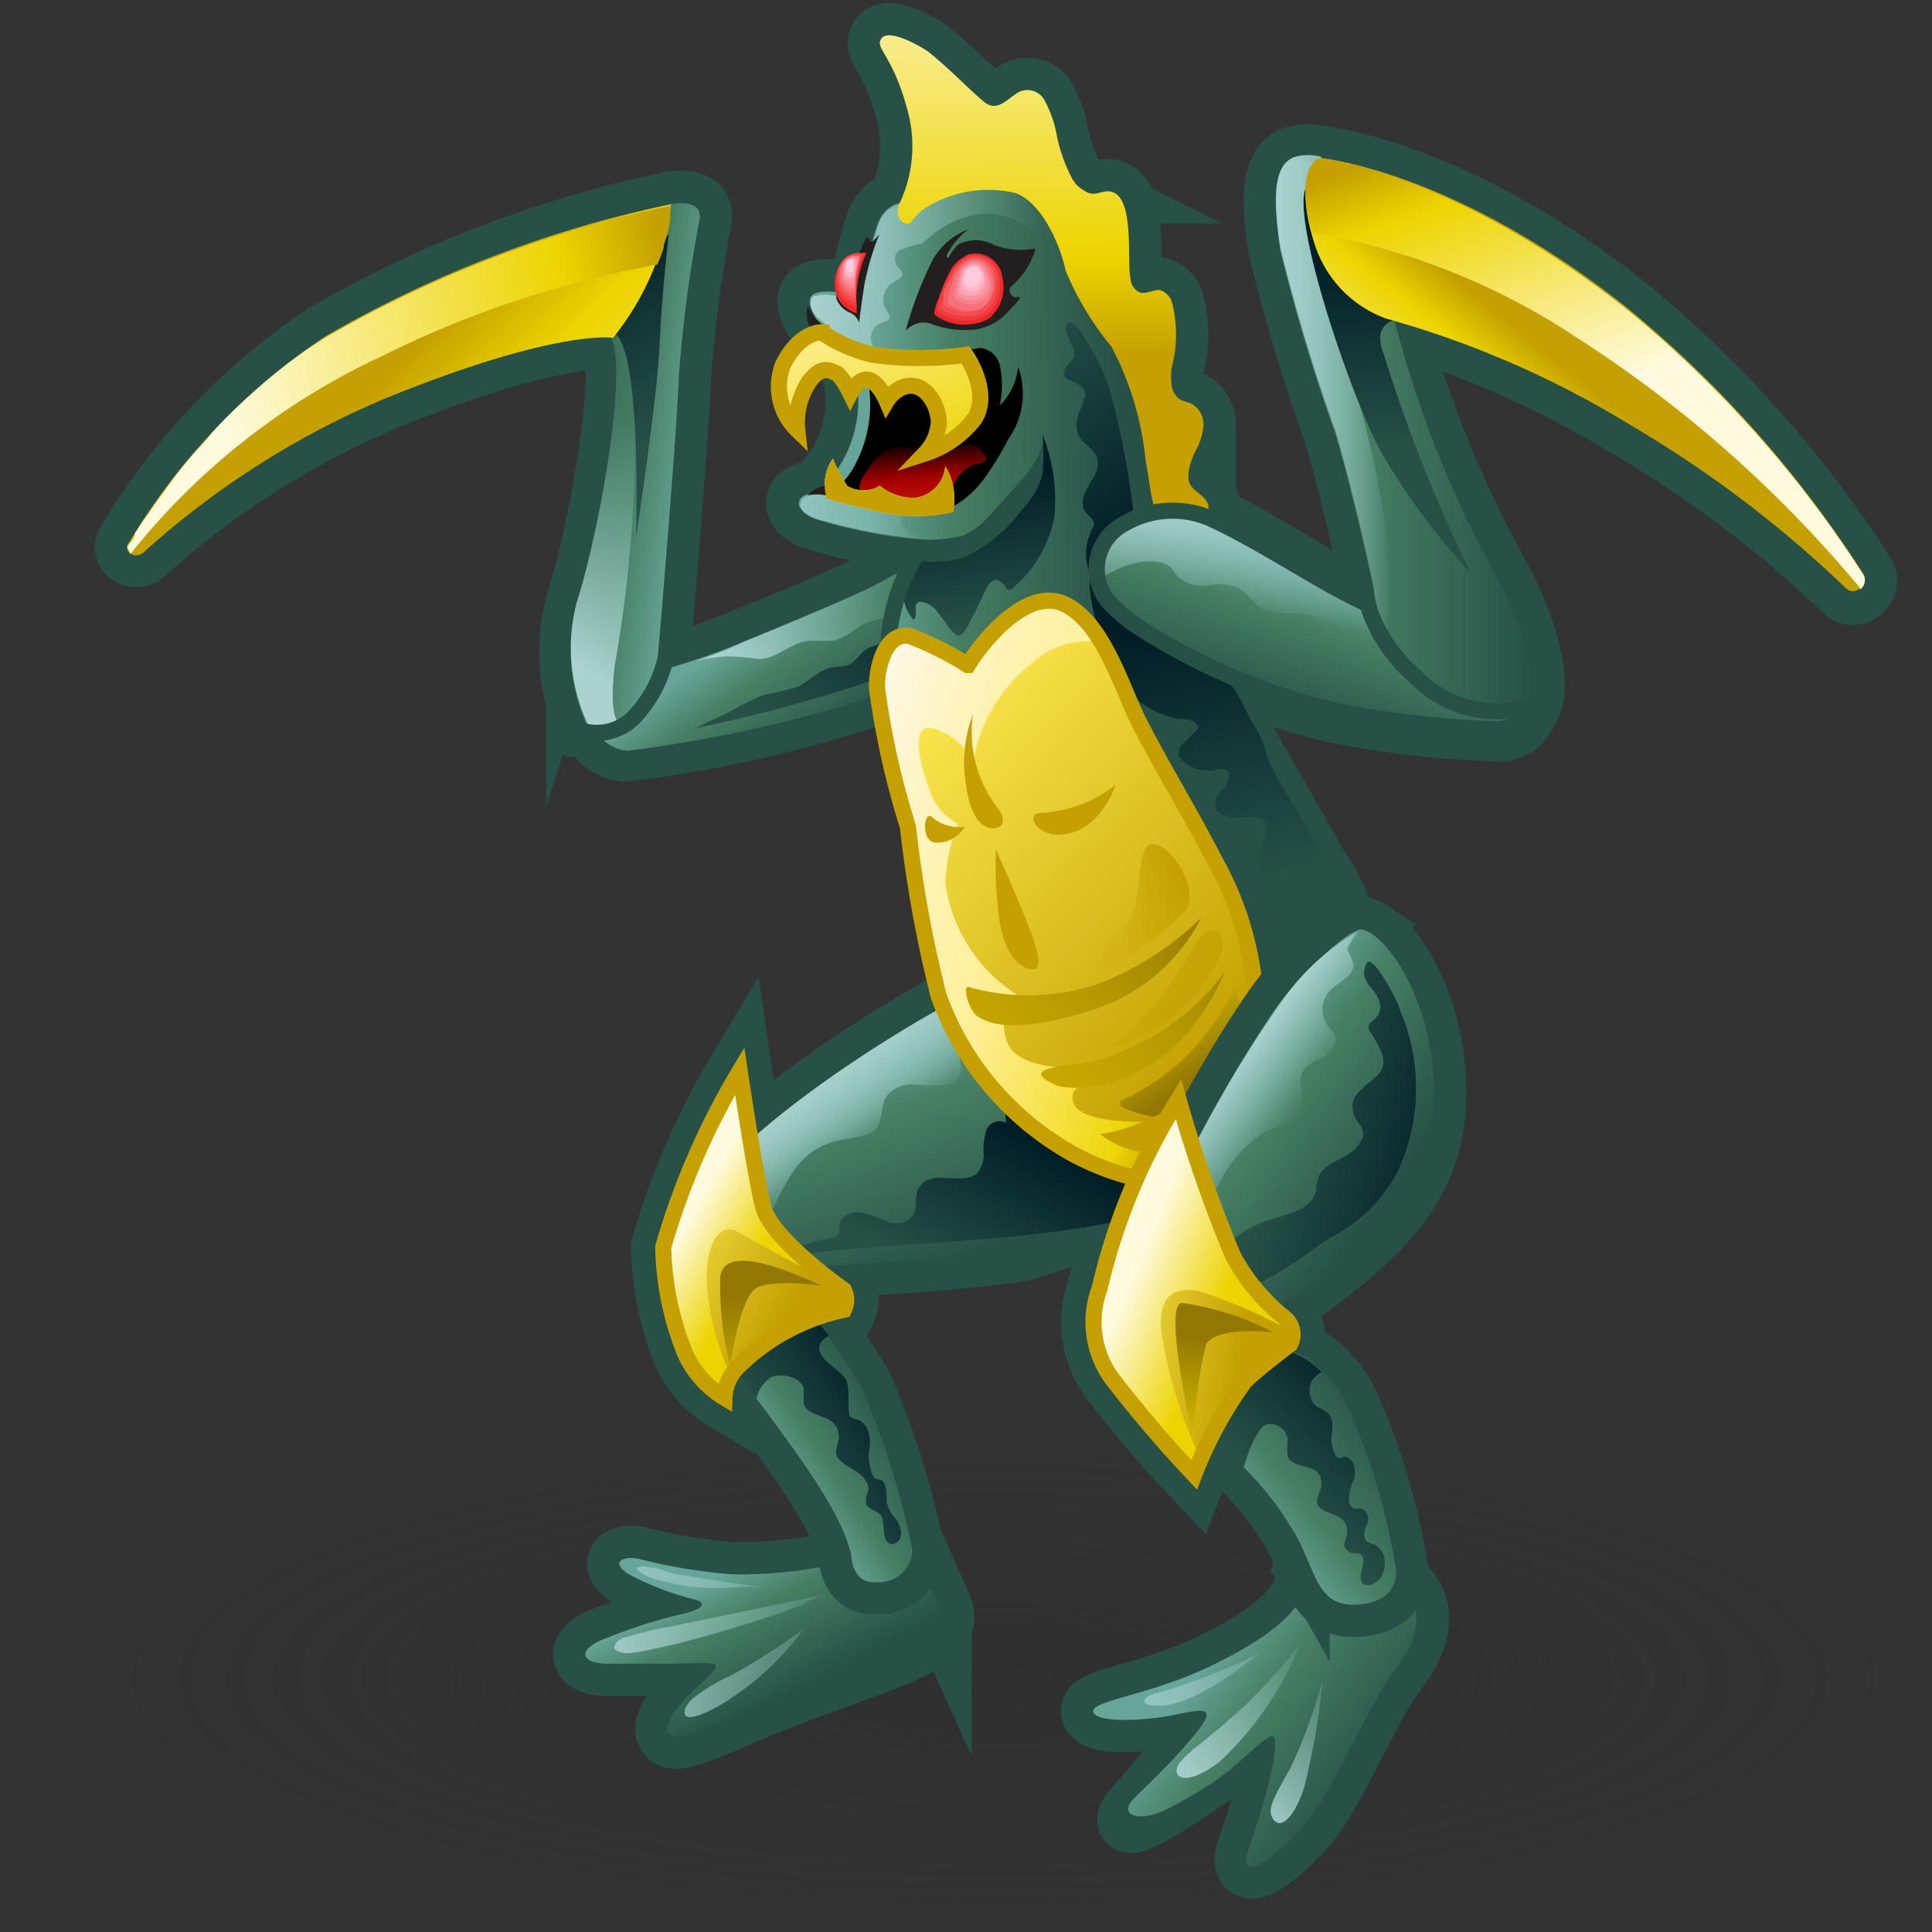 <?xml version="1.0" encoding="UTF-8" standalone="no"?>
<svg
   xmlns:dc="http://purl.org/dc/elements/1.1/"
   xmlns:cc="http://creativecommons.org/ns#"
   xmlns:rdf="http://www.w3.org/1999/02/22-rdf-syntax-ns#"
   xmlns:svg="http://www.w3.org/2000/svg"
   xmlns="http://www.w3.org/2000/svg"
   xmlns:xlink="http://www.w3.org/1999/xlink"
   xmlns:sodipodi="http://sodipodi.sourceforge.net/DTD/sodipodi-0.dtd"
   xmlns:inkscape="http://www.inkscape.org/namespaces/inkscape"
   viewBox="0 0 48 48"
   version="1.1"
   id="svg383"
   sodipodi:docname="15-Daikaiju.svg"
   inkscape:version="1.0.1 (3bc2e813f5, 2020-09-07)">
  <rect x="0" y="0" width="48" height="48" fill="#333333" stroke="none"/>
  <sodipodi:namedview
     pagecolor="#ffffff"
     bordercolor="#666666"
     borderopacity="1"
     objecttolerance="10"
     gridtolerance="10"
     guidetolerance="10"
     inkscape:pageopacity="0"
     inkscape:pageshadow="2"
     inkscape:window-width="2560"
     inkscape:window-height="1377"
     id="namedview385"
     showgrid="false"
     inkscape:zoom="15.3125"
     inkscape:cx="24"
     inkscape:cy="24"
     inkscape:window-x="-8"
     inkscape:window-y="-8"
     inkscape:window-maximized="1"
     inkscape:current-layer="svg383" />
  <defs
     id="defs136">
    <style
       id="style2">.cls-1,.cls-18,.cls-31,.cls-4,.cls-72,.cls-9{fill:none;}.cls-2{fill:#d0d0d0;}.cls-3{fill:url(#radial-gradient);}.cls-31,.cls-4,.cls-72,.cls-9{stroke:#275147;}.cls-18,.cls-31,.cls-4{stroke-miterlimit:10;}.cls-4,.cls-9{stroke-width:1.4px;}.cls-5{fill:url(#linear-gradient);}.cls-6{fill:url(#linear-gradient-2);}.cls-7{fill:url(#linear-gradient-3);}.cls-8{fill:url(#linear-gradient-4);}.cls-72,.cls-9{stroke-linecap:round;stroke-linejoin:round;}.cls-10{fill:url(#linear-gradient-5);}.cls-11{fill:url(#linear-gradient-6);}.cls-12{fill:url(#linear-gradient-7);}.cls-13{fill:url(#linear-gradient-8);}.cls-14{fill:url(#linear-gradient-9);}.cls-15{fill:url(#linear-gradient-10);}.cls-16{fill:url(#linear-gradient-11);}.cls-17{fill:url(#linear-gradient-12);}.cls-18{stroke:#c4a000;}.cls-18,.cls-31,.cls-72{stroke-width:0.35px;}.cls-19{fill:url(#linear-gradient-13);}.cls-20{fill:url(#linear-gradient-14);}.cls-21{fill:url(#linear-gradient-15);}.cls-22{fill:url(#linear-gradient-16);}.cls-23{fill:url(#linear-gradient-17);}.cls-24{fill:url(#linear-gradient-18);}.cls-25{fill:url(#linear-gradient-19);}.cls-26{fill:url(#linear-gradient-20);}.cls-27{fill:url(#linear-gradient-21);}.cls-28{fill:url(#linear-gradient-22);}.cls-29{fill:url(#linear-gradient-23);}.cls-30{fill:url(#linear-gradient-24);}.cls-32{fill:#edd400;}.cls-33{fill:url(#linear-gradient-25);}.cls-34{fill:url(#linear-gradient-26);}.cls-35{fill:url(#linear-gradient-27);}.cls-36{fill:url(#linear-gradient-28);}.cls-37{fill:#c4a000;}.cls-38{fill:url(#linear-gradient-29);}.cls-39{fill:url(#linear-gradient-30);}.cls-40{fill:url(#linear-gradient-31);}.cls-41{fill:url(#linear-gradient-32);}.cls-42{fill:url(#linear-gradient-33);}.cls-43{fill:url(#linear-gradient-34);}.cls-44{fill:url(#linear-gradient-36);}.cls-45{fill:url(#linear-gradient-37);}.cls-46{clip-path:url(#clip-path);}.cls-47{fill:#231f20;}.cls-48{fill:url(#linear-gradient-38);}.cls-49{fill:url(#linear-gradient-39);}.cls-50{fill:#ef2929;}.cls-51{fill:#f13b3d;}.cls-52{fill:#f34d51;}.cls-53{fill:#f45f65;}.cls-54{fill:#f67179;}.cls-55{fill:#f8828c;}.cls-56{fill:#fa94a0;}.cls-57{fill:#fba6b4;}.cls-58{fill:#fdb8c8;}.cls-59{fill:#ffcadc;}.cls-60{fill:url(#linear-gradient-40);}.cls-61{fill:url(#linear-gradient-41);}.cls-62{fill:url(#linear-gradient-42);}.cls-63{fill:url(#linear-gradient-43);}.cls-64{fill:url(#linear-gradient-44);}.cls-65{fill:url(#linear-gradient-45);}.cls-66{fill:url(#linear-gradient-46);}.cls-67{fill:url(#linear-gradient-47);}.cls-68{fill:url(#linear-gradient-48);}.cls-69{fill:url(#linear-gradient-49);}.cls-70{fill:url(#linear-gradient-50);}.cls-71{fill:url(#linear-gradient-51);}.cls-73{fill:url(#linear-gradient-52);}.cls-74{fill:url(#linear-gradient-53);}.cls-75{fill:url(#linear-gradient-54);}.cls-76{fill:url(#linear-gradient-55);}.cls-77{fill:url(#linear-gradient-56);}.cls-78{fill:url(#linear-gradient-57);}.cls-79{fill:url(#linear-gradient-58);}.cls-80{fill:url(#linear-gradient-59);}.cls-81{fill:url(#linear-gradient-60);}.cls-82{fill:url(#linear-gradient-61);}.cls-83{fill:url(#linear-gradient-62);}.cls-84{fill:url(#linear-gradient-63);}</style>
    <radialGradient
       id="radial-gradient"
       cx="9.12"
       cy="40.77"
       r="20.08"
       gradientTransform="matrix(1.19,0,0,0.41,13.22,23.07)"
       gradientUnits="userSpaceOnUse">
      <stop
         offset="0.03"
         stop-color="#2c2c2c"
         stop-opacity="0.5"
         id="stop4" />
      <stop
         offset="0.68"
         stop-color="#2c2c2c"
         stop-opacity="0.1"
         id="stop6" />
      <stop
         offset="0.93"
         stop-color="#2c2c2c"
         stop-opacity="0"
         id="stop8" />
    </radialGradient>
    <linearGradient
       id="linear-gradient"
       x1="21.36"
       y1="12.49"
       x2="26.79"
       y2="12.43"
       gradientUnits="userSpaceOnUse">
      <stop
         offset="0"
         stop-color="#67a599"
         id="stop11" />
      <stop
         offset="0.33"
         stop-color="#477f64"
         id="stop13" />
      <stop
         offset="1"
         stop-color="#275147"
         id="stop15" />
    </linearGradient>
    <linearGradient
       id="linear-gradient-2"
       x1="20.02"
       y1="9.49"
       x2="25.08"
       y2="9.49"
       gradientUnits="userSpaceOnUse">
      <stop
         offset="0"
         stop-color="#abd2ce"
         id="stop18" />
      <stop
         offset="1"
         stop-color="#90c4be"
         stop-opacity="0"
         id="stop20" />
    </linearGradient>
    <linearGradient
       id="linear-gradient-3"
       x1="25.15"
       y1="11.27"
       x2="25.09"
       y2="0.68"
       gradientUnits="userSpaceOnUse">
      <stop
         offset="0"
         stop-color="#c4a000"
         id="stop23" />
      <stop
         offset="0.2"
         stop-color="#edd400"
         id="stop25" />
      <stop
         offset="0.92"
         stop-color="#fffade"
         id="stop27" />
    </linearGradient>
    <linearGradient
       id="linear-gradient-4"
       x1="18.2"
       y1="37.93"
       x2="19.79"
       y2="40.49"
       gradientTransform="rotate(3.83,22.251,38.629)"
       xlink:href="#linear-gradient" />
    <linearGradient
       id="linear-gradient-5"
       x1="18.81"
       y1="34.67"
       x2="21.36"
       y2="33.01"
       xlink:href="#linear-gradient" />
    <linearGradient
       id="linear-gradient-6"
       x1="19.58"
       y1="35.45"
       x2="21.89"
       y2="33.96"
       gradientUnits="userSpaceOnUse">
      <stop
         offset="0"
         stop-color="#275147"
         id="stop32" />
      <stop
         offset="1"
         stop-color="#011e27"
         id="stop34" />
    </linearGradient>
    <linearGradient
       id="linear-gradient-7"
       x1="21.83"
       y1="25.9"
       x2="23.73"
       y2="30.75"
       xlink:href="#linear-gradient" />
    <linearGradient
       id="linear-gradient-8"
       x1="20.17"
       y1="27.02"
       x2="21.31"
       y2="28.55"
       gradientUnits="userSpaceOnUse">
      <stop
         offset="0"
         stop-color="#90c4be"
         id="stop38" />
      <stop
         offset="1"
         stop-color="#90c4be"
         stop-opacity="0"
         id="stop40" />
    </linearGradient>
    <linearGradient
       id="linear-gradient-9"
       x1="20.17"
       y1="27.02"
       x2="21.31"
       y2="28.55"
       xlink:href="#linear-gradient-2" />
    <linearGradient
       id="linear-gradient-10"
       x1="23.25"
       y1="31.56"
       x2="24.98"
       y2="28.39"
       xlink:href="#linear-gradient-6" />
    <linearGradient
       id="linear-gradient-11"
       x1="20.04"
       y1="31.24"
       x2="16.87"
       y2="29.49"
       gradientUnits="userSpaceOnUse">
      <stop
         offset="0"
         stop-color="#c4a000"
         id="stop45" />
      <stop
         offset="1"
         stop-color="#fce94f"
         id="stop47" />
    </linearGradient>
    <linearGradient
       id="linear-gradient-12"
       x1="19.39"
       y1="30.9"
       x2="17.37"
       y2="29.75"
       gradientUnits="userSpaceOnUse">
      <stop
         offset="0.2"
         stop-color="#edd400"
         id="stop50" />
      <stop
         offset="0.92"
         stop-color="#fffade"
         id="stop52" />
    </linearGradient>
    <linearGradient
       id="linear-gradient-13"
       x1="28.78"
       y1="39.44"
       x2="32.19"
       y2="42.29"
       gradientTransform="rotate(-3.7,29.84,40.479)"
       xlink:href="#linear-gradient" />
    <linearGradient
       id="linear-gradient-14"
       x1="18.82"
       y1="17.41"
       x2="20.85"
       y2="19.84"
       gradientTransform="rotate(4.06,21.613,16.042)"
       xlink:href="#linear-gradient" />
    <linearGradient
       id="linear-gradient-15"
       x1="18.88"
       y1="18.57"
       x2="21.39"
       y2="15.74"
       xlink:href="#linear-gradient-2" />
    <linearGradient
       id="linear-gradient-16"
       x1="19.46"
       y1="19.38"
       x2="22.35"
       y2="15.36"
       xlink:href="#linear-gradient-6" />
    <linearGradient
       id="linear-gradient-17"
       x1="17.31"
       y1="14.12"
       x2="13.7"
       y2="13.86"
       gradientTransform="rotate(4.06,21.613,16.042)"
       xlink:href="#linear-gradient" />
    <linearGradient
       id="linear-gradient-18"
       x1="17.1"
       y1="12.91"
       x2="14.98"
       y2="8.78"
       xlink:href="#linear-gradient-6" />
    <linearGradient
       id="linear-gradient-19"
       x1="14.26"
       y1="17.44"
       x2="17.12"
       y2="13.37"
       xlink:href="#linear-gradient-2" />
    <linearGradient
       id="linear-gradient-20"
       x1="17.02"
       y1="6.94"
       x2="21.98"
       y2="16.78"
       gradientTransform="matrix(0.95,-0.32,0.32,0.95,-7.38,10.42)"
       xlink:href="#linear-gradient-3" />
    <linearGradient
       id="linear-gradient-21"
       x1="23.21"
       y1="7.85"
       x2="12.33"
       y2="6.7"
       gradientTransform="matrix(0.95,-0.32,0.32,0.95,-7.38,10.42)"
       xlink:href="#linear-gradient-3" />
    <linearGradient
       id="linear-gradient-22"
       x1="21.46"
       y1="21.34"
       x2="26.9"
       y2="21.28"
       xlink:href="#linear-gradient" />
    <linearGradient
       id="linear-gradient-23"
       x1="29.48"
       y1="22.82"
       x2="28.19"
       y2="17.15"
       xlink:href="#linear-gradient-6" />
    <linearGradient
       id="linear-gradient-24"
       x1="24.01"
       y1="17.1"
       x2="23.54"
       y2="14.07"
       xlink:href="#linear-gradient-6" />
    <linearGradient
       id="linear-gradient-25"
       x1="29.35"
       y1="26.09"
       x2="21.84"
       y2="19.2"
       xlink:href="#linear-gradient-11" />
    <linearGradient
       id="linear-gradient-26"
       x1="28.49"
       y1="26.9"
       x2="27.22"
       y2="25.03"
       gradientUnits="userSpaceOnUse">
      <stop
         offset="0"
         stop-color="#937703"
         id="stop68" />
      <stop
         offset="1"
         stop-color="#edd400"
         id="stop70" />
    </linearGradient>
    <linearGradient
       id="linear-gradient-27"
       x1="29.61"
       y1="24.15"
       x2="24.08"
       y2="22.03"
       gradientUnits="userSpaceOnUse">
      <stop
         offset="0"
         stop-color="#c4a000"
         id="stop73" />
      <stop
         offset="0.2"
         stop-color="#edd400"
         id="stop75" />
      <stop
         offset="0.92"
         stop-color="#fff097"
         id="stop77" />
    </linearGradient>
    <linearGradient
       id="linear-gradient-28"
       x1="29.12"
       y1="23.84"
       x2="20.01"
       y2="20.79"
       gradientUnits="userSpaceOnUse">
      <stop
         offset="0"
         stop-color="#fce94f"
         stop-opacity="0"
         id="stop80" />
      <stop
         offset="1"
         stop-color="snow"
         id="stop82" />
    </linearGradient>
    <linearGradient
       id="linear-gradient-29"
       x1="28.74"
       y1="27.16"
       x2="32.35"
       y2="29.8"
       xlink:href="#linear-gradient" />
    <linearGradient
       id="linear-gradient-30"
       x1="30.16"
       y1="27.93"
       x2="34.04"
       y2="28.94"
       xlink:href="#linear-gradient-6" />
    <linearGradient
       id="linear-gradient-31"
       x1="31.73"
       y1="23.91"
       x2="31.97"
       y2="23.91"
       xlink:href="#linear-gradient-8" />
    <linearGradient
       id="linear-gradient-32"
       x1="29.27"
       y1="26.7"
       x2="30.69"
       y2="27.74"
       xlink:href="#linear-gradient-2" />
    <linearGradient
       id="linear-gradient-33"
       x1="31.81"
       y1="23.89"
       x2="31.85"
       y2="23.91"
       xlink:href="#linear-gradient-8" />
    <linearGradient
       id="linear-gradient-34"
       x1="29.49"
       y1="36.56"
       x2="32.51"
       y2="34.19"
       xlink:href="#linear-gradient" />
    <linearGradient
       id="linear-gradient-36"
       x1="30.33"
       y1="36.17"
       x2="32.68"
       y2="33.79"
       xlink:href="#linear-gradient-6" />
    <linearGradient
       id="linear-gradient-37"
       x1="19.84"
       y1="14.74"
       x2="22.65"
       y2="14.74"
       xlink:href="#linear-gradient-8" />
    <clipPath
       id="clip-path">
      <path
         class="cls-1"
         d="M27.58,13.6c-.2-2.21-1.72-3.66-2-4.61-.35-1.36-.66-1.21-1.35-1.32a20.6,20.6,0,0,0-2.66.25s-.14.42-.43,1.13A2.89,2.89,0,0,0,21,10c-.44-.2-.74-.22-.86-.06s.1.51.1.51l.15.14a.2.2,0,0,0,0,.11c.08,0,.1.13.16.2s.16.15.23.24a1.45,1.45,0,0,1,.31.62,2.65,2.65,0,0,1-.45,2c0,.06-.38.45-.38.45s-.35,0-.41.18.2.31.38.37a10.91,10.91,0,0,0,2.39.47,3,3,0,0,0,.79-.09.59.59,0,0,0,.24-.17c.21-.21.29-.48.48-.7a4.23,4.23,0,0,0,.63-.83A1.78,1.78,0,0,0,25,12.23a3,3,0,0,1,.26,1.71c-.07.43-.23.84-.32,1.26a.94.94,0,0,0,0,.68.8.8,0,0,0,.71.36c.15,0,.13-.23.27-.26s.58.32.73.41c.32.22.64.45,1,.66.11.07.44.35.58.29s0,0,0,0S27.65,14.42,27.58,13.6Z"
         id="path93" />
    </clipPath>
    <linearGradient
       id="linear-gradient-38"
       x1="22.62"
       y1="15.26"
       x2="22.45"
       y2="13.1"
       gradientUnits="userSpaceOnUse">
      <stop
         offset="0"
         stop-color="#ef2929"
         id="stop96" />
      <stop
         offset="0.61"
         stop-color="#a40000"
         id="stop98" />
      <stop
         offset="1"
         id="stop100" />
    </linearGradient>
    <linearGradient
       id="linear-gradient-39"
       x1="22.02"
       y1="15.51"
       x2="21.79"
       y2="14.23"
       xlink:href="#linear-gradient-27" />
    <linearGradient
       id="linear-gradient-40"
       x1="22.6"
       y1="15.3"
       x2="20.45"
       y2="9.73"
       gradientTransform="rotate(-4.89,21.171,9.702)"
       xlink:href="#linear-gradient-27" />
    <linearGradient
       id="linear-gradient-41"
       x1="29.64"
       y1="31.72"
       x2="26.34"
       y2="31.17"
       xlink:href="#linear-gradient-11" />
    <linearGradient
       id="linear-gradient-42"
       x1="29.54"
       y1="32.02"
       x2="26.92"
       y2="30.96"
       xlink:href="#linear-gradient-12" />
    <linearGradient
       id="linear-gradient-43"
       x1="24.15"
       y1="11.05"
       x2="27.26"
       y2="15.09"
       gradientTransform="matrix(1,0,-0.02,1.01,0.37,-0.23)"
       xlink:href="#linear-gradient-6" />
    <linearGradient
       id="linear-gradient-44"
       x1="31.35"
       y1="16.15"
       x2="30.33"
       y2="19.17"
       xlink:href="#linear-gradient" />
    <linearGradient
       id="linear-gradient-45"
       x1="29.35"
       y1="14.61"
       x2="29.25"
       y2="17.15"
       xlink:href="#linear-gradient-2" />
    <linearGradient
       id="linear-gradient-46"
       x1="30.18"
       y1="13.02"
       x2="35.74"
       y2="13.02"
       xlink:href="#linear-gradient" />
    <linearGradient
       id="linear-gradient-47"
       x1="30.18"
       y1="12.11"
       x2="32.67"
       y2="12.11"
       xlink:href="#linear-gradient-8" />
    <linearGradient
       id="linear-gradient-48"
       x1="30.18"
       y1="12.11"
       x2="32.67"
       y2="12.11"
       xlink:href="#linear-gradient-2" />
    <linearGradient
       id="linear-gradient-49"
       x1="32.67"
       y1="13.31"
       x2="32.39"
       y2="9.15"
       xlink:href="#linear-gradient-6" />
    <linearGradient
       id="linear-gradient-50"
       x1="39.84"
       y1="20.8"
       x2="34.99"
       y2="20.94"
       gradientTransform="matrix(0.72,-0.81,0.7,0.61,-6.25,31.58)"
       xlink:href="#linear-gradient-3" />
    <linearGradient
       id="linear-gradient-51"
       x1="34.72"
       y1="6.19"
       x2="37.04"
       y2="12.62"
       xlink:href="#linear-gradient-3" />
    <linearGradient
       id="linear-gradient-52"
       x1="28.07"
       y1="22.44"
       x2="20.81"
       y2="29.3"
       gradientUnits="userSpaceOnUse">
      <stop
         offset="0"
         stop-color="#937703"
         id="stop116" />
      <stop
         offset="1"
         stop-color="#edd400"
         stop-opacity="0.1"
         id="stop118" />
    </linearGradient>
    <linearGradient
       id="linear-gradient-53"
       x1="29.63"
       y1="23.67"
       x2="23.32"
       y2="29.54"
       xlink:href="#linear-gradient-52" />
    <linearGradient
       id="linear-gradient-54"
       x1="29.03"
       y1="32.63"
       x2="28.62"
       y2="35.63"
       xlink:href="#linear-gradient-26" />
    <linearGradient
       id="linear-gradient-55"
       x1="19.21"
       y1="31.57"
       x2="19.58"
       y2="35.17"
       xlink:href="#linear-gradient-26" />
    <linearGradient
       id="linear-gradient-56"
       x1="29.41"
       y1="25.46"
       x2="26.35"
       y2="24.66"
       gradientUnits="userSpaceOnUse">
      <stop
         offset="0"
         stop-color="#c4a000"
         id="stop124" />
      <stop
         offset="1"
         stop-color="#c4a000"
         stop-opacity="0.1"
         id="stop126" />
    </linearGradient>
    <linearGradient
       id="linear-gradient-57"
       x1="28.25"
       y1="22.68"
       x2="26.46"
       y2="23.48"
       xlink:href="#linear-gradient-56" />
    <linearGradient
       id="linear-gradient-58"
       x1="14.65"
       y1="38.61"
       x2="21.25"
       y2="36.76"
       xlink:href="#linear-gradient-2" />
    <linearGradient
       id="linear-gradient-59"
       x1="14.94"
       y1="39.64"
       x2="21.54"
       y2="37.78"
       xlink:href="#linear-gradient-2" />
    <linearGradient
       id="linear-gradient-60"
       x1="15.27"
       y1="40.84"
       x2="21.88"
       y2="38.98"
       xlink:href="#linear-gradient-2" />
    <linearGradient
       id="linear-gradient-61"
       x1="27.15"
       y1="41.61"
       x2="30.2"
       y2="37.97"
       gradientTransform="rotate(-3.7,29.84,40.479)"
       xlink:href="#linear-gradient-2" />
    <linearGradient
       id="linear-gradient-62"
       x1="28.05"
       y1="42.27"
       x2="31.04"
       y2="38.71"
       gradientTransform="rotate(-3.7,29.84,40.479)"
       xlink:href="#linear-gradient-2" />
    <linearGradient
       id="linear-gradient-63"
       x1="29.37"
       y1="43.2"
       x2="32.29"
       y2="39.72"
       gradientTransform="rotate(-3.7,29.84,40.479)"
       xlink:href="#linear-gradient-2" />
    <linearGradient
       inkscape:collect="always"
       xlink:href="#linear-gradient"
       id="linearGradient1212"
       gradientUnits="userSpaceOnUse"
       x1="21.36"
       y1="12.49"
       x2="26.79"
       y2="12.43" />
    <linearGradient
       inkscape:collect="always"
       xlink:href="#linear-gradient-2"
       id="linearGradient1214"
       gradientUnits="userSpaceOnUse"
       x1="20.02"
       y1="9.49"
       x2="25.08"
       y2="9.49" />
    <linearGradient
       inkscape:collect="always"
       xlink:href="#linear-gradient-3"
       id="linearGradient1216"
       gradientUnits="userSpaceOnUse"
       x1="25.15"
       y1="11.27"
       x2="25.09"
       y2="0.68" />
    <linearGradient
       inkscape:collect="always"
       xlink:href="#linear-gradient-6"
       id="linearGradient1218"
       gradientUnits="userSpaceOnUse"
       x1="19.58"
       y1="35.45"
       x2="21.89"
       y2="33.96" />
    <linearGradient
       inkscape:collect="always"
       xlink:href="#linear-gradient-8"
       id="linearGradient1220"
       gradientUnits="userSpaceOnUse"
       x1="20.17"
       y1="27.02"
       x2="21.31"
       y2="28.55" />
    <linearGradient
       inkscape:collect="always"
       xlink:href="#linear-gradient-11"
       id="linearGradient1222"
       gradientUnits="userSpaceOnUse"
       x1="20.04"
       y1="31.24"
       x2="16.87"
       y2="29.49" />
    <linearGradient
       inkscape:collect="always"
       xlink:href="#linear-gradient-12"
       id="linearGradient1224"
       gradientUnits="userSpaceOnUse"
       x1="19.39"
       y1="30.9"
       x2="17.37"
       y2="29.75" />
    <linearGradient
       inkscape:collect="always"
       xlink:href="#linear-gradient-26"
       id="linearGradient1226"
       gradientUnits="userSpaceOnUse"
       x1="28.49"
       y1="26.9"
       x2="27.22"
       y2="25.03" />
    <linearGradient
       inkscape:collect="always"
       xlink:href="#linear-gradient-27"
       id="linearGradient1228"
       gradientUnits="userSpaceOnUse"
       x1="29.61"
       y1="24.15"
       x2="24.08"
       y2="22.03" />
    <linearGradient
       inkscape:collect="always"
       xlink:href="#linear-gradient-6"
       id="linearGradient1230"
       x1="30.16"
       y1="27.93"
       x2="34.04"
       y2="28.94" />
    <linearGradient
       inkscape:collect="always"
       xlink:href="#linear-gradient-52"
       id="linearGradient1232"
       gradientUnits="userSpaceOnUse"
       x1="28.07"
       y1="22.44"
       x2="20.81"
       y2="29.3" />
    <linearGradient
       inkscape:collect="always"
       xlink:href="#linear-gradient-56"
       id="linearGradient1234"
       gradientUnits="userSpaceOnUse"
       x1="29.41"
       y1="25.46"
       x2="26.35"
       y2="24.66" />
  </defs>
  <title
     id="title138">15-Daikaiju</title>
  <g
     id="shadow"
     transform="matrix(1,0,0,0.79,0.849,10.27)"
     style="stroke-width:1.125">
    <ellipse
       class="cls-3"
       cx="24.03"
       cy="39.78"
       rx="22.88"
       ry="7.94"
       id="ellipse143"
       style="fill:url(#radial-gradient);stroke-width:1.125" />
  </g>
  <g
     id="ART"
     transform="matrix(1.145,0,0,1.145,-2.85,-4.087)"
     style="stroke-width:0.874">
    <path
       class="cls-4"
       d="m 20.8,31.56 a 0.48,0.48 0 0 1 0,0.43 4.63,4.63 0 0 0 -2.29,1.23 1,1 0 0 0 -0.3,0.68 2.15,2.15 0 0 1 -0.87,-1 6.49,6.49 0 0 1 -0.46,-2.27 16,16 0 0 1 1.66,-3.82 c 0,0 0.33,2.25 0.51,2.95 0.18,0.7 1.75,1.8 1.75,1.8 z"
       id="path146" />
    <path
       class="cls-4"
       d="m 28.06,27.42 a 29.67,29.67 0 0 0 1.18,3.39 4.33,4.33 0 0 0 1.13,1.36 0.46,0.46 0 0 1 0.11,0.57 c 0,0 -0.85,0.64 -1,0.83 a 9,9 0 0 0 -1.08,2 26.81,26.81 0 0 1 -1.8,-2.11 2.09,2.09 0 0 1 -0.25,-1.94 13.41,13.41 0 0 1 1.71,-4.1 z"
       id="path148" />
    <path
       class="cls-4"
       d="m 28.61,14.83 a 0.35,0.35 0 0 0 0.1,-0.25 c 0,-0.22 -0.28,-0.31 -0.39,-0.49 -0.11,-0.18 0,-0.5 0.1,-0.72 a 1.33,1.33 0 0 0 0.18,-0.54 0.51,0.51 0 0 0 -0.24,-0.49 c -0.09,-0.05 -0.2,-0.06 -0.28,-0.11 a 0.46,0.46 0 0 1 -0.17,-0.31 1.46,1.46 0 0 1 0,-0.36 2.78,2.78 0 0 0 0,-1.46 0.41,0.41 0 0 0 -0.26,-0.24 c -0.15,0 -0.3,0.1 -0.44,0.05 a 0.35,0.35 0 0 1 -0.19,-0.3 c -0.09,-0.37 0.12,-1.88 -0.49,-1.89 -0.17,0 -0.3,0.12 -0.49,0 A 0.67,0.67 0 0 1 25.74,7.42 3.51,3.51 0 0 1 25.42,6.51 2.52,2.52 0 0 0 25.15,5.74 0.42,0.42 0 0 0 24.59,5.57 c -0.26,0.15 -0.46,0.45 -0.76,0.2 -0.3,-0.25 -0.76,-0.73 -1.2,-1.08 -0.11,-0.08 -1,-0.62 -1.05,-0.19 0,0.19 0.32,0.41 0.6,1.46 A 2.92,2.92 0 0 1 22,8 c -0.13,0.37 0.19,0.5 0.26,0.38 A 1.27,1.27 0 0 1 22.71,8 2.57,2.57 0 0 1 24.53,7.76 c 0.62,0.24 1,1.25 1.08,1.68 a 6.66,6.66 0 0 0 1,1.66 6.73,6.73 0 0 1 0.74,2.48 c 0.15,0.83 0.12,1.14 0.5,1.46 a 0.42,0.42 0 0 0 0.53,0 1.23,1.23 0 0 0 0.23,-0.21 z"
       id="path150" />
    <path
       class="cls-4"
       d="M 42.92,16.05 A 24.66,24.66 0 0 0 37.81,10.29 C 34.05,7.29 31.15,7 31.15,7 H 31.09 A 0.85,0.85 0 0 0 30.6,7 c -0.46,0.15 -0.5,0.8 -0.33,1.95 a 40.08,40.08 0 0 0 1.2,4 c 0.41,1.39 0.82,3.32 0.82,3.32 a 1.76,1.76 0 0 0 0.09,0.47 c -1,-0.28 -2.4,-1.38 -3.65,-1.92 a 2.08,2.08 0 0 0 -1.84,0.12 1.11,1.11 0 0 0 -0.31,1.74 3.43,3.43 0 0 0 0.65,0.53 13.62,13.62 0 0 0 4.28,1.79 20.74,20.74 0 0 0 3.44,0.39 0.58,0.58 0 0 0 0.64,-0.43 c 0.26,-0.23 0.27,-1.3 -0.67,-3 a 25.53,25.53 0 0 1 -2.19,-5.43 22.48,22.48 0 0 1 5.2,2.34 25,25 0 0 1 4.62,3.51 c 0.19,0.17 0.51,-0.11 0.37,-0.33 z"
       id="path152" />
    <path
       class="cls-4"
       d="m 27.58,13.6 c -0.2,-2.21 -1.72,-3.66 -2,-4.61 A 1.82,1.82 0 0 0 24.27,7.53 5.06,5.06 0 0 0 22.65,8 c 0,0 -0.83,-0.3 -1.11,0.41 a 8.24,8.24 0 0 0 -0.37,1.65 c -0.44,-0.2 -1,-0.22 -1.09,-0.05 -0.09,0.17 0.13,0.49 0.13,0.49 l 0.15,0.14 c 0,0 0,0.11 0,0.11 0,0 0.1,0.13 0.16,0.2 0.06,0.07 0.16,0.15 0.23,0.24 a 1.45,1.45 0 0 1 0.31,0.62 2.65,2.65 0 0 1 -0.45,2 c 0,0.06 -0.38,0.45 -0.38,0.45 0,0 -0.35,0 -0.41,0.18 -0.06,0.18 0.2,0.31 0.38,0.37 a 10.91,10.91 0 0 0 2.39,0.47 3,3 0 0 0 0.79,-0.09 0.59,0.59 0 0 0 0.24,-0.17 1.85,1.85 0 0 0 0.44,-1 8.85,8.85 0 0 1 0.57,-1.81 4.76,4.76 0 0 0 0,1.13 1.52,1.52 0 0 0 0.15,0.6 c 0,0 0,0.05 0.05,0.06 h 0.07 l 0.32,-0.08 a 3,3 0 0 0 -0.58,1.55 0.62,0.62 0 0 0 0.08,0.33 c 0.12,0.24 0.52,0.28 0.75,0.32 a 0.34,0.34 0 0 0 0.28,-0.05 0.28,0.28 0 0 0 0.07,-0.13 c 0.09,-0.27 2.32,1.58 2.38,1.3 0.01,0.07 -0.55,-2.82 -0.62,-3.64 z"
       id="path154" />
    <path
       class="cls-5"
       d="M 27.46,13.81 C 27.26,10.57 25.83,10.19 25.59,9.24 25.35,8.29 24.77,7.6 24.31,7.53 A 5.06,5.06 0 0 0 22.65,8 c 0,0 -0.83,-0.3 -1.11,0.41 a 8.24,8.24 0 0 0 -0.37,1.65 c -0.44,-0.2 -1,-0.22 -1.09,-0.05 -0.09,0.17 0.13,0.49 0.13,0.49 l 0.16,0.15 a 0.16,0.16 0 0 0 0,0.1 c 0.08,0 0.1,0.13 0.16,0.2 0.06,0.07 0.16,0.15 0.23,0.24 a 1.45,1.45 0 0 1 0.31,0.62 2.65,2.65 0 0 1 -0.45,2 c 0,0.06 -0.38,0.45 -0.38,0.45 0,0 -0.35,0 -0.41,0.18 -0.06,0.18 0.2,0.31 0.38,0.37 a 10.91,10.91 0 0 0 2.39,0.47 3,3 0 0 0 0.79,-0.09 1.54,1.54 0 0 0 0.57,-0.44 c 0.25,-0.26 0.49,-0.53 0.72,-0.8 a 1.6,1.6 0 0 0 0.28,-0.4 c 0.05,-0.09 0.18,-0.33 0.14,-0.44 a 4.06,4.06 0 0 1 -0.15,2 1.28,1.28 0 0 0 0,0.67 c 0.08,0.25 0.6,0.52 0.82,0.29 a 0.28,0.28 0 0 0 0.07,-0.13 c 0.09,-0.27 2.32,1.58 2.38,1.3 a 33.17,33.17 0 0 1 -0.76,-3.43 z"
       id="path156"
       style="fill:url(#linearGradient1212);stroke-width:0.874" />
    <path
       class="cls-6"
       d="M 22.65,7.88 A 4.15,4.15 0 0 1 24,7.57 a 1.22,1.22 0 0 1 1.09,1.25 1.46,1.46 0 0 0 -1.27,-0.61 2,2 0 0 0 -1,0.38 C 22.7,8.67 22.6,8.78 22.49,8.85 A 4.48,4.48 0 0 0 22,9 0.23,0.23 0 0 0 21.94,9.3 c 0,0.07 0.13,0.12 0.13,0.21 0,0.09 -0.14,0.15 -0.23,0.21 a 0.43,0.43 0 0 0 -0.13,0.56 c 0,0 0.1,0.12 0.08,0.19 -0.02,0.07 -0.14,0.09 -0.23,0.13 a 0.36,0.36 0 0 0 -0.17,0.38 1.2,1.2 0 0 0 0.22,0.4 5.93,5.93 0 0 0 -0.72,-0.1 1.13,1.13 0 0 0 -0.1,-0.13 c -0.07,-0.09 -0.16,-0.16 -0.23,-0.24 -0.07,-0.08 -0.08,-0.15 -0.16,-0.2 -0.08,-0.05 0,-0.11 0,-0.11 l -0.15,-0.12 v 0 C 20.18,10.43 19.98,10.19 20.14,9.99 v 0 c 0,0 0,0 0.06,0 a 0.7,0.7 0 0 1 0.4,0 A 1.72,1.72 0 0 1 21,10 l 0.2,0.07 a 7.55,7.55 0 0 1 0.36,-1.65 c 0.16,-0.43 0.5,-0.45 0.88,-0.49 a 1.81,1.81 0 0 0 0.21,-0.05 z"
       id="path158"
       style="fill:url(#linearGradient1214);stroke-width:0.874" />
    <path
       class="cls-7"
       d="m 28.61,14.83 a 0.35,0.35 0 0 0 0.1,-0.25 c 0,-0.22 -0.28,-0.31 -0.39,-0.49 -0.11,-0.18 0,-0.5 0.1,-0.72 a 1.33,1.33 0 0 0 0.18,-0.54 0.51,0.51 0 0 0 -0.24,-0.49 c -0.09,-0.05 -0.2,-0.06 -0.28,-0.11 a 0.46,0.46 0 0 1 -0.17,-0.31 1.46,1.46 0 0 1 0,-0.36 2.78,2.78 0 0 0 0,-1.46 0.41,0.41 0 0 0 -0.26,-0.24 c -0.15,0 -0.3,0.1 -0.44,0.05 a 0.35,0.35 0 0 1 -0.19,-0.3 c -0.09,-0.37 0.12,-1.88 -0.49,-1.89 -0.17,0 -0.3,0.12 -0.49,0 A 0.67,0.67 0 0 1 25.74,7.42 3.51,3.51 0 0 1 25.42,6.51 2.52,2.52 0 0 0 25.15,5.74 0.42,0.42 0 0 0 24.59,5.57 c -0.26,0.15 -0.46,0.45 -0.76,0.2 -0.3,-0.25 -0.76,-0.73 -1.2,-1.08 -0.11,-0.08 -1,-0.62 -1.05,-0.19 0,0.19 0.32,0.41 0.6,1.46 A 2.92,2.92 0 0 1 22,8 c -0.13,0.37 0.19,0.5 0.26,0.38 A 1.27,1.27 0 0 1 22.71,8 2.57,2.57 0 0 1 24.53,7.76 c 0.62,0.24 1,1.25 1.08,1.68 a 6.66,6.66 0 0 0 1,1.66 6.73,6.73 0 0 1 0.74,2.48 c 0.15,0.83 0.12,1.14 0.5,1.46 a 0.42,0.42 0 0 0 0.53,0 1.23,1.23 0 0 0 0.23,-0.21 z"
       id="path160"
       style="fill:url(#linearGradient1216);stroke-width:0.874" />
    <path
       class="cls-4"
       d="m 22,37.09 a 9.61,9.61 0 0 1 -3.63,0.64 12.29,12.29 0 0 1 -2,-0.33 c -0.22,-0.07 -0.7,0 -0.27,0.31 a 6.17,6.17 0 0 0 1.48,0.57 c 0.26,0.08 0.16,0.22 -0.37,0.33 a 10.78,10.78 0 0 0 -1.55,0.5 c -0.67,0.24 -0.6,0.57 0.06,0.56 1.26,0 0.49,0 1.21,0 1.1,0 1.39,-0.13 0.78,0.42 -0.61,0.55 -0.87,1 -0.67,1.13 0.2,0.13 0.85,-0.19 1.92,-0.64 1.07,-0.45 2.8,-1 3.34,-1.3 0.54,-0.3 0.75,-0.45 0.57,-0.86 A 5.17,5.17 0 0 0 22,37.09 Z"
       id="path162" />
    <path
       class="cls-8"
       d="m 22,37.09 a 9.61,9.61 0 0 1 -3.63,0.64 12.29,12.29 0 0 1 -2,-0.33 c -0.22,-0.07 -0.7,0 -0.27,0.31 a 6.17,6.17 0 0 0 1.48,0.57 c 0.26,0.08 0.16,0.22 -0.37,0.33 a 10.78,10.78 0 0 0 -1.55,0.5 c -0.67,0.24 -0.6,0.57 0.06,0.56 1.26,0 0.49,0 1.21,0 1.1,0 1.39,-0.13 0.78,0.42 -0.61,0.55 -0.87,1 -0.67,1.13 0.2,0.13 0.85,-0.19 1.92,-0.64 1.07,-0.45 2.8,-1 3.34,-1.3 0.54,-0.3 0.75,-0.45 0.57,-0.86 A 5.17,5.17 0 0 0 22,37.09 Z"
       id="path164"
       style="fill:url(#linear-gradient-4);stroke-width:0.874" />
    <path
       class="cls-9"
       d="m 26,24.69 a 3.38,3.38 0 0 0 -2.16,0.28 c -2.75,1.38 -5.44,3.45 -5.75,4.16 a 4.73,4.73 0 0 0 -0.51,2.64 c 0.17,1.06 3,3.88 3.37,5.54 0,0 0,0.63 0.55,0.59 a 0.73,0.73 0 0 0 0.78,-0.68 18,18 0 0 0 -1.11,-3.55 13,13 0 0 0 -1.95,-2.57 c 0,0 4.09,-0.19 5.43,-0.43 A 26.48,26.48 0 0 0 28.9,29 Z"
       id="path166" />
    <path
       class="cls-10"
       d="m 17.69,30.24 a 3.83,3.83 0 0 0 -0.1,1.53 c 0.17,1.06 3,3.88 3.37,5.54 0,0 0,0.63 0.55,0.59 a 0.73,0.73 0 0 0 0.78,-0.68 18,18 0 0 0 -1.11,-3.55 13,13 0 0 0 -1.95,-2.57"
       id="path168"
       style="fill:url(#linear-gradient-5);stroke-width:0.874" />
    <path
       class="cls-11"
       d="m 21.73,36.16 c 0,-0.14 0,-0.29 -0.05,-0.4 -0.05,-0.11 -0.14,-0.07 -0.21,-0.12 -0.07,-0.05 -0.16,-0.38 -0.12,-0.6 0.04,-0.22 0,-0.48 -0.13,-0.59 -0.13,-0.11 -0.2,-0.07 -0.28,-0.14 -0.08,-0.07 0,-0.52 -0.08,-0.77 -0.08,-0.25 -0.8,-0.52 -0.54,-0.87 a 0.36,0.36 0 0 1 0.16,-0.11 l -0.39,-0.49 a 6.53,6.53 0 0 0 -0.56,0.35 4.23,4.23 0 0 0 -1,1 l 0.37,0.5 a 1.77,1.77 0 0 1 0.06,-0.17 0.78,0.78 0 0 1 0.25,-0.29 c 0.22,-0.12 0.71,0 0.72,0.27 a 2.85,2.85 0 0 0 0,0.29 c 0.06,0.29 0.56,0.24 0.7,0.5 0.14,0.26 0,0.38 0,0.56 0,0.18 0.24,0.29 0.4,0.39 0.16,0.1 0.33,0.26 0.3,0.45 a 0.53,0.53 0 0 0 -0.05,0.25 c 0,0.15 0.24,0.16 0.33,0.29 0.09,0.13 0,0.52 0.18,0.6 a 0.11,0.11 0 0 0 0.11,0 0.21,0.21 0 0 0 0.14,-0.19 0.53,0.53 0 0 0 -0.12,-0.35 0.73,0.73 0 0 1 -0.19,-0.36 z"
       id="path170"
       style="fill:url(#linearGradient1218);stroke-width:0.874" />
    <path
       class="cls-12"
       d="m 19.23,31.1 c 0,0 4.09,-0.19 5.43,-0.43 A 26.48,26.48 0 0 0 28.9,29 L 26,24.69 a 3.38,3.38 0 0 0 -2.16,0.28 c -2.75,1.38 -5.44,3.45 -5.75,4.16 a 8.35,8.35 0 0 0 -0.41,1.11"
       id="path172"
       style="fill:url(#linear-gradient-7);stroke-width:0.874" />
    <path
       class="cls-13"
       d="m 23.31,26.94 a 0.37,0.37 0 0 1 -0.26,0.16 3.29,3.29 0 0 1 -0.7,0 0.72,0.72 0 0 0 -0.63,0.26 c -0.12,0.2 -0.07,0.47 -0.2,0.67 -0.13,0.2 -0.58,0.23 -0.89,0.3 a 1.53,1.53 0 0 0 -0.9,0.62 4.59,4.59 0 0 0 -0.52,1 L 18,29.3 18.08,29.13 c 0.26,-0.63 2.37,-2.3 4.74,-3.64 a 0.35,0.35 0 0 0 0.08,0.11 0.52,0.52 0 0 1 0.13,0.17 3,3 0 0 1 0.29,0.83 0.5,0.5 0 0 1 -0.01,0.34 z"
       id="path174"
       style="fill:url(#linearGradient1220);stroke-width:0.874" />
    <path
       class="cls-14"
       d="m 23.31,26.94 a 0.37,0.37 0 0 1 -0.26,0.16 3.29,3.29 0 0 1 -0.7,0 0.72,0.72 0 0 0 -0.63,0.26 c -0.12,0.2 -0.07,0.47 -0.2,0.67 -0.13,0.2 -0.58,0.23 -0.89,0.3 a 1.53,1.53 0 0 0 -0.9,0.62 4.59,4.59 0 0 0 -0.52,1 L 18,29.3 18.08,29.13 c 0.26,-0.63 2.37,-2.3 4.74,-3.64 a 0.35,0.35 0 0 0 0.08,0.11 0.52,0.52 0 0 1 0.13,0.17 3,3 0 0 1 0.29,0.83 0.5,0.5 0 0 1 -0.01,0.34 z"
       id="path176"
       style="fill:url(#linear-gradient-9);stroke-width:0.874" />
    <path
       class="cls-15"
       d="m 20.7,30.29 c 0,0 0,-0.07 0,-0.1 0,-0.2 0.24,-0.34 0.44,-0.32 a 2.34,2.34 0 0 1 0.58,0.2 0.51,0.51 0 0 0 0.57,-0.11 c 0.14,-0.18 0,-0.47 0.17,-0.66 0.25,-0.36 0.92,0 1.23,-0.27 a 0.64,0.64 0 0 0 0.14,-0.47 1.32,1.32 0 0 1 0.07,-0.49 0.31,0.31 0 0 1 0.42,-0.14 0.61,0.61 0 0 1 0.26,-0.62 c 0.46,-0.28 0.82,0.25 1.15,0.5 l 1.1,0.85 1.42,1.09 -1.19,0.25 c -2.43,0.55 -4.93,0.49 -7.39,0.81 0.19,-0.27 0.57,-0.31 0.89,-0.39 a 0.17,0.17 0 0 0 0.13,-0.08 0.09,0.09 0 0 0 0.01,-0.05 z"
       id="path178"
       style="fill:url(#linear-gradient-10);stroke-width:0.874" />
    <path
       class="cls-16"
       d="m 20.8,31.56 a 0.48,0.48 0 0 1 0,0.43 4.63,4.63 0 0 0 -2.29,1.23 1,1 0 0 0 -0.3,0.68 2.15,2.15 0 0 1 -0.87,-1 6.49,6.49 0 0 1 -0.46,-2.27 16,16 0 0 1 1.66,-3.82 c 0,0 0.33,2.25 0.51,2.95 0.18,0.7 1.75,1.8 1.75,1.8 z"
       id="path180"
       style="fill:url(#linearGradient1222);stroke-width:0.874" />
    <path
       class="cls-17"
       d="m 17.82,31.26 a 5.58,5.58 0 0 0 0.54,2.18 1,1 0 0 0 -0.14,0.46 2.16,2.16 0 0 1 -0.87,-1 6.58,6.58 0 0 1 -0.46,-2.28 15.64,15.64 0 0 1 1.66,-3.82 c 0,0 0.33,2.25 0.51,2.95 a 3.54,3.54 0 0 0 1.1,1.25 l 0.07,0.24 c 0,0 -1.35,-0.71 -1.71,-0.93 -0.36,-0.22 -0.68,0.13 -0.7,0.95 z"
       id="path182"
       style="fill:url(#linearGradient1224);stroke-width:0.874" />
    <path
       class="cls-18"
       d="m 20.8,31.56 a 0.48,0.48 0 0 1 0,0.43 4.63,4.63 0 0 0 -2.29,1.23 1,1 0 0 0 -0.3,0.68 2.15,2.15 0 0 1 -0.87,-1 6.49,6.49 0 0 1 -0.46,-2.27 16,16 0 0 1 1.66,-3.82 c 0,0 0.33,2.25 0.51,2.95 0.18,0.7 1.75,1.8 1.75,1.8 z"
       id="path184" />
    <path
       class="cls-4"
       d="m 30.84,37.48 c 0.19,0.91 -0.77,1.6 -2.06,2.23 -1.29,0.63 -2.62,0.76 -2.57,1 0.05,0.24 1,0.2 1.6,0.1 0.6,-0.1 1.16,-0.36 0.66,0.35 a 15.93,15.93 0 0 1 -1.26,1.58 c -0.34,0.38 -0.34,0.52 0.52,0 0.86,-0.52 1.94,-1.33 2.33,-1.5 0.39,-0.17 0.07,0.86 -0.46,2.43 -0.28,0.82 0.56,0.22 1.19,-0.49 0.63,-0.71 1.34,-2.55 2,-3.41 0.66,-0.86 0.67,-1.75 -0.59,-2.19 -1.26,-0.44 -1.36,-0.1 -1.36,-0.1 z"
       id="path186" />
    <path
       class="cls-19"
       d="m 30.84,37.48 c 0.19,0.91 -0.77,1.6 -2.06,2.23 -1.29,0.63 -2.62,0.76 -2.57,1 0.05,0.24 1,0.2 1.6,0.1 0.6,-0.1 1.19,-0.33 0.64,0.35 -0.55,0.68 -1,1.07 -1.36,1.44 -0.36,0.37 0.14,0.52 0.71,0.23 a 8.91,8.91 0 0 0 1,-0.58 c 0.57,-0.38 1,-0.88 1.25,-1 0.25,-0.12 0.07,0.86 -0.46,2.43 -0.28,0.82 0.56,0.22 1.19,-0.49 0.63,-0.71 1.34,-2.55 2,-3.41 0.66,-0.86 0.67,-1.75 -0.59,-2.19 -1.26,-0.44 -1.35,-0.11 -1.35,-0.11 z"
       id="path188"
       style="fill:url(#linear-gradient-13);stroke-width:0.874" />
    <path
       class="cls-4"
       d="m 21.7,16.12 c -0.38,0.25 -2,0.93 -3.13,1.38 -1.13,0.45 -1.88,0.73 -1.88,0.73 v 0 a 1.65,1.65 0 0 0 0.08,-0.51 c 0,0 0.38,-4.37 0.45,-6 a 28.71,28.71 0 0 1 0.45,-3.4 C 17.74,7.85 17.05,7.99 17.05,7.99 a 25.11,25.11 0 0 0 -7.49,2.86 14.07,14.07 0 0 0 -4.29,4.51 c -0.11,0.18 0.16,0.34 0.33,0.19 a 18.59,18.59 0 0 1 5.26,-3.35 c 3.71,-1.51 4.93,-1.31 4.93,-1.31 0.38,0.7 -0.31,4.38 -0.75,5.74 a 4,4 0 0 0 0.17,2.66 h 0.14 v 0 a 0.85,0.85 0 0 0 0.68,0.54 27.61,27.61 0 0 0 5.78,-1.33 c 1.17,-0.48 1.57,-1.06 1.37,-1.9 A 1,1 0 0 0 21.7,16.12 Z"
       id="path190" />
    <path
       class="cls-20"
       d="m 16.61,18.17 a 14.16,14.16 0 0 0 2,-0.67 c 1.09,-0.45 2.75,-1.13 3.13,-1.38 a 1,1 0 0 1 1.48,0.53 c 0.2,0.84 -0.2,1.42 -1.37,1.9 a 29.69,29.69 0 0 1 -5.74,1.31 0.86,0.86 0 0 1 -0.72,-0.5 2.7,2.7 0 0 1 1.22,-1.19 z"
       id="path192"
       style="fill:url(#linear-gradient-14);stroke-width:0.874" />
    <path
       class="cls-21"
       d="m 22.93,16.19 -0.24,0.17 c -0.1,0.07 -0.21,0.09 -0.31,0.15 a 2.5,2.5 0 0 0 -0.23,0.23 c -0.26,0.27 -0.71,0.23 -1,0.41 a 2,2 0 0 1 -0.56,0.32 4.18,4.18 0 0 1 -0.5,0 c -0.4,0 -0.73,0.4 -1.14,0.4 a 5.51,5.51 0 0 0 -0.7,-0.06 3.86,3.86 0 0 0 -0.68,0.11 c 0.3,-0.1 0.66,-0.23 1,-0.4 1.1,-0.45 2.75,-1.13 3.13,-1.38 a 1.08,1.08 0 0 1 1.23,0.05 z"
       id="path194"
       style="fill:url(#linear-gradient-15);stroke-width:0.874" />
    <path
       class="cls-22"
       d="m 17.53,19.38 a 1.33,1.33 0 0 0 0.21,-0.09 l 0.59,-0.28 a 6.91,6.91 0 0 1 0.72,-0.36 5.87,5.87 0 0 0 0.75,-0.18 c 0.26,-0.12 0.45,-0.36 0.73,-0.42 A 2.41,2.41 0 0 0 20.9,18 c 0.15,-0.07 0.24,-0.24 0.37,-0.33 0.13,-0.09 0.32,-0.11 0.45,-0.21 A 1.65,1.65 0 0 0 22,17 1.4,1.4 0 0 1 22.6,16.62 5,5 0 0 1 23.24,16.37 L 22.36,18 a 32.46,32.46 0 0 1 -4.83,1.38 z"
       id="path196"
       style="fill:url(#linear-gradient-16);stroke-width:0.874" />
    <path
       class="cls-23"
       d="m 17.05,8 c 0,0 0.69,-0.14 0.62,0.33 a 28.71,28.71 0 0 0 -0.45,3.4 c -0.07,1.61 -0.45,6 -0.45,6 A 1.74,1.74 0 0 1 16.24,19 c -0.57,0.56 -1,0.35 -1,0.35 A 4,4 0 0 1 15,16.65 c 0.44,-1.36 1.13,-5 0.75,-5.74 A 1.8,1.8 0 0 1 15.82,9.45 C 16.24,8.63 16.68,8.07 17.05,8 Z"
       id="path198"
       style="fill:url(#linear-gradient-17);stroke-width:0.874" />
    <path
       class="cls-24"
       d="m 17,8.66 c 0,0 -0.15,1.24 -0.2,2.41 -0.05,1.17 -0.51,4.14 -0.51,4.14 0,0 0.13,-4.19 -0.5,-4.43 -0.63,-0.24 0.37,-1.6 0.37,-1.6"
       id="path200"
       style="fill:url(#linear-gradient-18);stroke-width:0.874" />
    <path
       class="cls-25"
       d="m 15.89,19.22 c 0,0 0,0 0,0 A 0.77,0.77 0 0 1 15.24,19.28 3.92,3.92 0 0 1 15,16.65 c 0.42,-1.28 1.07,-4.59 0.81,-5.58 a 4.32,4.32 0 0 1 0.45,2.5 28.13,28.13 0 0 1 -0.43,4.43 c -0.13,1.06 0.06,1.22 0.06,1.22 z"
       id="path202"
       style="fill:url(#linear-gradient-19);stroke-width:0.874" />
    <path
       class="cls-26"
       d="m 17.05,8 a 25.11,25.11 0 0 0 -7.49,2.86 14.07,14.07 0 0 0 -4.29,4.51 c -0.11,0.18 0.16,0.34 0.33,0.19 a 18.59,18.59 0 0 1 5.26,-3.35 C 14.57,10.7 15.79,10.9 15.79,10.9 A 5.9,5.9 0 0 0 17.05,8 Z"
       id="path204"
       style="fill:url(#linear-gradient-20);stroke-width:0.874" />
    <path
       class="cls-27"
       d="m 5.32,15.59 a 15.07,15.07 0 0 1 5.43,-4.28 22.33,22.33 0 0 1 6,-2 2.79,2.79 0 0 0 0.14,-0.37 c 0,-0.09 0.05,-0.18 0.07,-0.26 0.02,-0.08 0.05,-0.21 0.07,-0.32 v 0 c 0,-0.1 0,-0.22 0,-0.32 A 25.12,25.12 0 0 0 9.54,10.9 L 9.15,11.15 8.78,11.42 A 13.51,13.51 0 0 0 7.16,12.88 L 6.85,13.24 A 8.5,8.5 0 0 0 6.16,14.08 L 5.9,14.44 5.64,14.81 c -0.09,0.12 -0.16,0.24 -0.23,0.35 v 0 c 0,0.1 -0.11,0.19 -0.16,0.27"
       id="path206"
       style="fill:url(#linear-gradient-21);stroke-width:0.874" />
    <path
       class="cls-28"
       d="m 32.39,25 a 5.24,5.24 0 0 0 -0.94,-2.86 c -0.56,-1 -1.14,-2 -1.71,-3 A 11.51,11.51 0 0 0 28.24,16.78 6.08,6.08 0 0 0 26.4,15.44 2.66,2.66 0 0 0 25.06,15.26 8.67,8.67 0 0 0 22,16.55 c -0.75,1 0.4,2.36 0.91,3.2 0.65,1.08 1.3,2.17 1.86,3.31 a 11.48,11.48 0 0 0 2,3 4.4,4.4 0 0 0 2.23,1.28 3.48,3.48 0 0 0 2.24,-0.34 1.84,1.84 0 0 0 0.67,-0.53 1.73,1.73 0 0 0 0.28,-0.58 4.08,4.08 0 0 0 0.2,-0.89 z"
       id="path208"
       style="fill:url(#linear-gradient-22);stroke-width:0.874" />
    <path
       class="cls-29"
       d="m 28,16.32 a 2.86,2.86 0 0 1 -0.49,-0.6 C 27.38,15.5 27.25,15.24 27,15.18 a 0.59,0.59 0 0 0 -0.55,0.21 1.32,1.32 0 0 0 -0.31,1 3.87,3.87 0 0 0 0.27,1.05 2.83,2.83 0 0 0 0.59,1.16 2,2 0 0 0 1.07,0.57 c 0.17,0 0.36,0 0.43,0.2 l -0.36,0.35 a 0.21,0.21 0 0 0 -0.07,0.11 c 0,0.05 0,0.1 0,0.15 a 0.8,0.8 0 0 0 0.82,0.29 0.29,0.29 0 0 1 0.16,0 c 0.15,0 0.13,0.27 0,0.4 -0.13,0.13 -0.22,0.27 -0.18,0.43 0.04,0.16 0.31,0.23 0.52,0.21 0.21,-0.02 0.46,-0.05 0.56,0.13 0.1,0.18 -0.15,0.51 -0.16,0.78 a 0.4,0.4 0 0 0 0.62,0.32 c 0.11,0 0.06,0.19 0.05,0.3 a 0.36,0.36 0 0 0 0.46,0.32 0.56,0.56 0 0 0 0.35,-0.51 1.4,1.4 0 0 0 -0.16,-0.63 c -0.32,-0.69 -0.81,-1.3 -1.12,-2 a 3.9,3.9 0 0 0 -1,-1.82"
       id="path210"
       style="fill:url(#linear-gradient-23);stroke-width:0.874" />
    <path
       class="cls-30"
       d="m 23.54,17.05 c 0.09,-0.16 0.17,-0.33 0.25,-0.5 0.08,-0.17 0.21,-0.52 0.41,-0.36 0.2,0.16 0.08,0.17 0.16,0.17 a 0.09,0.09 0 0 0 0.07,0 2.72,2.72 0 0 0 0.93,-1.53 3.77,3.77 0 0 0 -0.25,-1.83 4.63,4.63 0 0 1 0,0.86 1.77,1.77 0 0 1 -0.44,0.76 3.23,3.23 0 0 1 -1.33,1.07 1.92,1.92 0 0 1 -0.53,0.06 0.8,0.8 0 0 1 -0.27,0 c -0.08,0 -0.17,-0.09 -0.24,0 a 1,1 0 0 0 0,1.26 c 0.07,0 0.07,-0.13 0.06,-0.21 -0.01,-0.08 0,-0.18 0.12,-0.17 a 0.54,0.54 0 0 1 0.37,0.24 l 0.2,0.27 a 0.88,0.88 0 0 0 0.21,0.22 c 0.12,0.02 0.23,-0.2 0.28,-0.31 z"
       id="path212"
       style="fill:url(#linear-gradient-24);stroke-width:0.874" />
    <path
       class="cls-31"
       d="m 22.39,15.59 a 4,4 0 0 0 -0.57,2.82 c 0.18,0.67 0.87,1 1.09,1.34 0.65,1.08 1.3,2.17 1.86,3.31 a 11.48,11.48 0 0 0 2,3 4.4,4.4 0 0 0 2.23,1.28 3.48,3.48 0 0 0 2.24,-0.34 1.84,1.84 0 0 0 0.67,-0.53 1.73,1.73 0 0 0 0.28,-0.58 4.08,4.08 0 0 0 0.2,-1 5.24,5.24 0 0 0 -0.94,-2.86 c -0.56,-1 -1.14,-2 -1.71,-3 a 11.51,11.51 0 0 0 -1.5,-2.36"
       id="path214" />
    <path
       class="cls-32"
       d="m 23.49,18 a 7.21,7.21 0 0 0 -1.26,-0.63 c -0.56,-0.1 -0.73,0.76 -0.71,1.14 a 17.85,17.85 0 0 0 0.67,3 26.64,26.64 0 0 0 0.67,3.68 6.41,6.41 0 0 0 2.67,3.28 5.52,5.52 0 0 0 2.06,0.75 c 0.28,0.05 0.53,0 0.8,0.08 a 6,6 0 0 0 1.08,0.25 c 0,0 0.08,0 0.1,0 a 0.1,0.1 0 0 0 0,-0.07 c 0,-0.54 -0.06,-1.06 -0.09,-1.58 a 5.32,5.32 0 0 1 0.22,-1.4 7,7 0 0 0 -0.86,-4.27 c -0.51,-1 -1.13,-2 -1.64,-3 -0.37,-0.73 -0.77,-2.15 -1.61,-2.55 -0.84,-0.4 -1.83,0.87 -2.1,1.32 z"
       id="path216"
       style="stroke-width:0.874" />
    <path
       class="cls-33"
       d="m 23.49,18 a 7.21,7.21 0 0 0 -1.26,-0.63 c -0.56,-0.1 -0.73,0.76 -0.71,1.14 a 17.85,17.85 0 0 0 0.67,3 26.64,26.64 0 0 0 0.67,3.68 6.41,6.41 0 0 0 2.67,3.28 5.52,5.52 0 0 0 2.06,0.75 c 0.28,0.05 0.53,0 0.8,0.08 a 6,6 0 0 0 1.08,0.25 c 0,0 0.08,0 0.1,0 a 0.1,0.1 0 0 0 0,-0.07 c 0,-0.54 -0.06,-1.06 -0.09,-1.58 a 5.32,5.32 0 0 1 0.22,-1.4 7,7 0 0 0 -0.86,-4.27 c -0.51,-1 -1.13,-2 -1.64,-3 -0.37,-0.73 -0.77,-2.15 -1.61,-2.55 -0.84,-0.4 -1.83,0.87 -2.1,1.32 z"
       id="path218"
       style="fill:url(#linear-gradient-25);stroke-width:0.874" />
    <path
       class="cls-34"
       d="m 29.28,25 a 4.05,4.05 0 0 1 0.21,1.94 C 29.35,28 28.66,28 28.66,28 c 0,0 -2.17,-0.28 -1.84,-0.55 A 5,5 0 0 0 29.28,25 Z"
       id="path220"
       style="fill:url(#linearGradient1226);stroke-width:0.874" />
    <path
       class="cls-35"
       d="m 27.84,29.27 v 0 H 27.67 27.61 A 6.89,6.89 0 0 1 24.88,28 7.7,7.7 0 0 1 23.17,25.93 l -0.11,-0.2 A 4.44,4.44 0 0 1 22.6,24.5 c -0.22,-1 -0.4,-2.79 -0.44,-3.06 a 0.5,0.5 0 0 1 0,-0.12 14.6,14.6 0 0 1 -0.62,-2.77 c 0,-0.38 0.15,-1.23 0.7,-1.14 a 6.69,6.69 0 0 1 1.27,0.63 c 0.28,-0.48 1.35,-1.73 2.13,-1.37 a 2.07,2.07 0 0 1 0.82,0.86 1.72,1.72 0 0 0 -1.56,0.39 3.5,3.5 0 0 0 -1.32,2.16 1.39,1.39 0 0 0 -0.89,-0.72 c -0.59,-0.1 -0.14,1.14 0,1.49 a 1.24,1.24 0 0 0 0.56,0.58 4.1,4.1 0 0 0 -0.25,1.3 3.42,3.42 0 0 0 1.55,2.42 c 0,0 -0.45,0.25 -0.22,1 0.23,0.75 1.88,0.57 1.88,0.57 l 0.07,0.34 c 0,0 -0.67,0 -0.49,0.46 0.18,0.46 1.78,0.46 2.59,0.28 0.81,-0.18 -0.38,1.25 -0.54,1.47 z"
       id="path222"
       style="fill:url(#linearGradient1228);stroke-width:0.874" />
    <path
       class="cls-36"
       d="m 27.84,29.27 h -0.25 a 5.52,5.52 0 0 1 -2.06,-0.75 6.32,6.32 0 0 1 -2.36,-2.58 l -0.11,-0.2 c -0.07,-0.17 -0.14,-0.33 -0.2,-0.5 a 26.77,26.77 0 0 1 -0.67,-3.69 v -0.1 a 0.5,0.5 0 0 1 0,-0.12 14.6,14.6 0 0 1 -0.62,-2.77 c 0,-0.38 0.15,-1.23 0.7,-1.14 a 6.69,6.69 0 0 1 1.27,0.63 c 0.28,-0.48 1.35,-1.73 2.13,-1.37 a 2.07,2.07 0 0 1 0.82,0.86 1.72,1.72 0 0 0 -1.56,0.39 3.5,3.5 0 0 0 -1.32,2.16 1.39,1.39 0 0 0 -0.89,-0.72 c -0.59,-0.1 -0.14,1.14 0,1.49 a 1.24,1.24 0 0 0 0.56,0.58 4.1,4.1 0 0 0 -0.28,1.29 3.42,3.42 0 0 0 1.55,2.42 c 0,0 -0.45,0.25 -0.22,1 0.23,0.75 1.88,0.57 1.88,0.57 l 0.07,0.34 c 0,0 -0.67,0 -0.49,0.46 0.18,0.46 1.78,0.46 2.59,0.28 0.81,-0.18 -0.38,1.25 -0.54,1.47 z"
       id="path224"
       style="fill:url(#linear-gradient-28);stroke-width:0.874" />
    <path
       class="cls-37"
       d="m 27.86,28.58 a 2,2 0 0 1 -1.5,-0.4 4.19,4.19 0 0 0 2.71,-1.68 c 1.72,-2 -0.28,1.9 -0.28,1.9"
       id="path226"
       style="stroke-width:0.874" />
    <path
       class="cls-18"
       d="m 23.49,18 a 7.21,7.21 0 0 0 -1.26,-0.63 c -0.56,-0.1 -0.73,0.76 -0.71,1.14 a 17.85,17.85 0 0 0 0.67,3 26.64,26.64 0 0 0 0.67,3.68 6.41,6.41 0 0 0 2.67,3.28 5.52,5.52 0 0 0 2.06,0.75 c 0.28,0.05 0.53,0 0.8,0.08 a 6,6 0 0 0 1.08,0.25 c 0,0 0.08,0 0.1,0 a 0.1,0.1 0 0 0 0,-0.07 c 0,-0.54 -0.06,-1.06 -0.09,-1.58 a 5.32,5.32 0 0 1 0.22,-1.4 7,7 0 0 0 -0.86,-4.27 c -0.51,-1 -1.13,-2 -1.64,-3 -0.37,-0.73 -0.77,-2.15 -1.61,-2.55 -0.84,-0.4 -1.83,0.87 -2.1,1.32 z"
       id="path228" />
    <path
       class="cls-4"
       d="m 32.08,23.75 c -0.2,-0.12 -1.11,0.7 -1.72,1.45 -0.61,0.75 -3.08,4.8 -3.07,6.3 0.01,1.5 2.2,1 2.8,0.54 2.3,-1.63 3.69,-2.75 3.5,-5.18 -0.13,-1.74 -1.03,-2.99 -1.51,-3.11 z"
       id="path230" />
    <path
       class="cls-38"
       d="m 32.08,23.75 c -0.2,-0.12 -1.11,0.7 -1.72,1.45 -0.61,0.75 -3.08,4.8 -3.07,6.3 0.01,1.5 2.2,1 2.8,0.54 2.3,-1.63 3.69,-2.75 3.5,-5.18 -0.13,-1.74 -1.03,-2.99 -1.51,-3.11 z"
       id="path232"
       style="fill:url(#linear-gradient-29);stroke-width:0.874" />
    <path
       class="cls-39"
       d="m 31.05,30.62 0.32,-0.21 a 3.28,3.28 0 0 0 1.49,-1.52 4.3,4.3 0 0 0 0,-3.41 c 0,-0.1 -0.6,-1.26 -0.72,-1 -0.12,0.26 0,0.4 0.15,0.58 0.15,0.18 0.21,0.42 0.07,0.58 -0.14,0.16 -0.15,0.11 -0.17,0.19 A 0.22,0.22 0 0 0 32.25,26 c 0.14,0.24 0.33,0.5 0.23,0.76 -0.1,0.26 -0.64,0.45 -0.64,0.8 0,0.35 0.21,0.37 0.23,0.58 0.02,0.21 -0.21,0.43 -0.43,0.54 -0.22,0.11 -0.48,0.23 -0.55,0.46 -0.07,0.23 0,0.2 -0.05,0.29 -0.09,0.36 -0.52,0.47 -0.87,0.57 a 2.54,2.54 0 0 0 -0.94,0.48 1.34,1.34 0 0 0 -0.46,0.92 0.38,0.38 0 0 0 0.06,0.24 c 0.11,0.14 0.33,0.11 0.5,0 a 8.06,8.06 0 0 0 1.72,-1.02 z"
       id="path234"
       style="fill:url(#linearGradient1230);stroke-width:0.874" />
    <path
       class="cls-40"
       d="m 32,23.75 -0.24,0.33 A 0.5,0.5 0 0 1 32,23.75 Z"
       id="path236"
       style="fill:url(#linear-gradient-31);stroke-width:0.874" />
    <path
       class="cls-41"
       d="m 31.73,24.19 a 2.71,2.71 0 0 1 0.13,0.3 c 0,0.26 -0.31,0.38 -0.5,0.56 a 0.6,0.6 0 0 0 -0.08,0.75 c 0.07,0.1 0.18,0.18 0.19,0.3 0.01,0.12 -0.13,0.35 -0.31,0.43 -0.18,0.08 -0.36,0.17 -0.43,0.34 -0.07,0.17 0.07,0.51 0,0.75 -0.07,0.24 -0.47,0.37 -0.76,0.49 a 2.69,2.69 0 0 0 -1.24,1.78 l -0.37,1.05 A 1,1 0 0 0 28.3,30.78 0.17,0.17 0 0 1 28.06,30.73 0.56,0.56 0 0 1 27.99,30.47 5.21,5.21 0 0 1 28.13,29 26.23,26.23 0 0 1 30.37,25.2 5.14,5.14 0 0 1 32,23.75 a 0.5,0.5 0 0 0 -0.24,0.33 0.2,0.2 0 0 0 -0.03,0.11 z"
       id="path238"
       style="fill:url(#linear-gradient-32);stroke-width:0.874" />
    <path
       class="cls-42"
       d="m 32,23.75 -0.24,0.33 A 0.5,0.5 0 0 1 32,23.75 Z"
       id="path240"
       style="fill:url(#linear-gradient-33);stroke-width:0.874" />
    <path
       class="cls-4"
       d="m 30.14,32.74 a 2.39,2.39 0 0 1 1.63,1.43 14.36,14.36 0 0 1 1,3.39 c 0,0 0.18,0.81 -0.92,0.83 -0.76,0 -0.82,-0.71 -1.21,-1.45 A 6.94,6.94 0 0 0 28.5,34.6 c -0.69,-0.35 0,-2.02 1.64,-1.86 z"
       id="path242" />
    <path
       class="cls-43"
       d="m 30.14,32.74 a 2.39,2.39 0 0 1 1.63,1.43 14.36,14.36 0 0 1 1,3.39 c 0,0 0.18,0.81 -0.92,0.83 -0.76,0 -0.82,-0.71 -1.21,-1.45 A 6.94,6.94 0 0 0 28.5,34.6 c -0.69,-0.35 0,-2.02 1.64,-1.86 z"
       id="path244"
       style="fill:url(#linear-gradient-34);stroke-width:0.874" />
    <path
       class="cls-39"
       d="m 31.05,30.62 0.32,-0.21 a 3.28,3.28 0 0 0 1.49,-1.52 4.3,4.3 0 0 0 0,-3.41 c 0,-0.1 -0.6,-1.26 -0.72,-1 -0.12,0.26 0,0.4 0.15,0.58 0.15,0.18 0.21,0.42 0.07,0.58 -0.14,0.16 -0.15,0.11 -0.17,0.19 A 0.22,0.22 0 0 0 32.25,26 c 0.14,0.24 0.33,0.5 0.23,0.76 -0.1,0.26 -0.64,0.45 -0.64,0.8 0,0.35 0.21,0.37 0.23,0.58 0.02,0.21 -0.21,0.43 -0.43,0.54 -0.22,0.11 -0.48,0.23 -0.55,0.46 -0.07,0.23 0,0.2 -0.05,0.29 -0.09,0.36 -0.52,0.47 -0.87,0.57 a 2.54,2.54 0 0 0 -0.94,0.48 1.34,1.34 0 0 0 -0.46,0.92 0.38,0.38 0 0 0 0.06,0.24 c 0.11,0.14 0.33,0.11 0.5,0 a 8.06,8.06 0 0 0 1.72,-1.02 z"
       id="path246"
       style="fill:url(#linear-gradient-30);stroke-width:0.874" />
    <path
       class="cls-44"
       d="m 32.31,37.08 a 0.59,0.59 0 0 1 -0.16,-0.06 c -0.09,-0.09 -0.07,-0.24 0,-0.37 0.07,-0.13 0,-0.31 -0.11,-0.34 -0.11,-0.03 -0.1,0 -0.15,0 a 0.2,0.2 0 0 1 -0.13,-0.16 1.09,1.09 0 0 1 0.11,-0.49 c 0.05,-0.16 0,-0.38 -0.11,-0.45 -0.11,-0.07 -0.15,0 -0.22,0 -0.07,0 -0.18,-0.28 -0.16,-0.46 0.02,-0.18 0.05,-0.38 -0.06,-0.5 -0.11,-0.12 -0.2,-0.11 -0.29,-0.18 a 0.48,0.48 0 0 1 -0.07,-0.55 0.52,0.52 0 0 1 0.21,-0.18 2.05,2.05 0 0 0 -1,-0.54 H 30 a 4.16,4.16 0 0 0 -0.72,0.85 9.06,9.06 0 0 0 -0.53,1.18 5.69,5.69 0 0 1 0.71,0.64 c 0.08,-0.3 0.31,-1 0.56,-1 a 0.38,0.38 0 0 1 0.41,0.33 1.55,1.55 0 0 0 0,0.37 c 0.12,0.28 0.62,0.16 0.71,0.45 0.09,0.29 -0.13,0.41 -0.06,0.6 0.07,0.19 0.57,0.19 0.63,0.47 0.06,0.28 -0.14,0.37 0,0.51 0.14,0.14 0.26,0 0.34,0.14 0.08,0.14 -0.11,0.42 0,0.58 a 0.21,0.21 0 0 0 0.26,0 0.43,0.43 0 0 0 0.22,-0.37 v 0 a 0.44,0.44 0 0 0 -0.22,-0.47 z"
       id="path248"
       style="fill:url(#linear-gradient-36);stroke-width:0.874" />
    <path
       class="cls-45"
       d="m 22.65,15.31 v 0 a 12.16,12.16 0 0 1 -2.4,-0.46 c -0.19,-0.06 -0.44,-0.18 -0.38,-0.38 0.06,-0.2 0.39,-0.19 0.41,-0.18 l 0.1,-0.12 a 1.44,1.44 0 0 1 0.44,0.08 2.77,2.77 0 0 0 1.58,0.34 0.5,0.5 0 0 0 -0.25,0.13 0.23,0.23 0 0 0 -0.08,0.26 0.38,0.38 0 0 0 0.21,0.16 z"
       id="path250"
       style="fill:url(#linear-gradient-37);stroke-width:0.874" />
    <g
       class="cls-46"
       clip-path="url(#clip-path)"
       id="g254"
       style="stroke-width:0.874">
      <path
         class="cls-47"
         d="m 21.24,9.77 c -0.07,0.47 -0.11,0.8 -0.11,0.8 a 0.38,0.38 0 0 0 -0.18,-0.21 0.54,0.54 0 0 1 -0.31,-0.3 0.24,0.24 0 0 1 0.06,-0.21 l 0.6,-1.14 a 0.84,0.84 0 0 1 0.1,0.12 1.66,1.66 0 0 0 0.17,-0.18 6,6 0 0 0 -0.33,1.12 z"
         id="path252"
         style="stroke-width:0.874" />
    </g>
    <path
       d="m 24.18,12.37 a 2,2 0 0 0 0,-0.89 0.49,0.49 0 0 0 -0.42,-0.36 9.34,9.34 0 0 1 -2.08,0.09 L 21.05,11.1 c 0.07,0.23 0.21,0.43 0.26,0.66 a 2.78,2.78 0 0 1 -0.24,1.84 1.58,1.58 0 0 1 -0.6,0.68 h -0.08 c 0,0 0.68,0.2 1.17,0.3 a 4.08,4.08 0 0 0 1.57,0 2.1,2.1 0 0 0 0.71,-0.62 7,7 0 0 0 0.54,-0.88 1.7,1.7 0 0 0 0.2,-1.55 1.34,1.34 0 0 1 -0.4,0.84 z"
       id="path256"
       style="stroke-width:0.874" />
    <path
       class="cls-48"
       d="m 23.67,13.25 a 0.75,0.75 0 0 1 0.16,0.15 0.17,0.17 0 0 1 0.05,0.13 c 0,0.07 -0.11,0.09 -0.19,0.1 a 0.73,0.73 0 0 0 -0.38,0.24 c -0.12,0.15 -0.17,0.34 -0.3,0.48 a 1.08,1.08 0 0 1 -0.77,0.24 1.22,1.22 0 0 1 -0.33,0 1.19,1.19 0 0 1 -0.44,-0.17 c -0.12,-0.06 -0.23,-0.08 -0.31,-0.2 -0.08,-0.12 0.08,-0.35 0.15,-0.45 a 1.73,1.73 0 0 1 0.31,-0.35 0.73,0.73 0 0 1 0.43,-0.16 2.51,2.51 0 0 1 0.52,0.14 0.77,0.77 0 0 0 0.37,0 c 0.16,0 0.31,-0.13 0.47,-0.17 a 0.38,0.38 0 0 1 0.26,0.02 z"
       id="path258"
       style="fill:url(#linear-gradient-38);stroke-width:0.874" />
    <path
       class="cls-49"
       d="m 23,13.68 a 1.41,1.41 0 0 1 0.17,1 3.6,3.6 0 0 1 -1.57,0 c -0.49,-0.09 -1.17,-0.29 -1.17,-0.29 a 1,1 0 0 1 0.13,-0.87 3.89,3.89 0 0 0 0.31,0.59 0.69,0.69 0 0 0 0.71,0 1.15,1.15 0 0 0 0.77,0.26 0.75,0.75 0 0 0 0.65,-0.69 z"
       id="path260"
       style="fill:url(#linear-gradient-39);stroke-width:0.874" />
    <path
       class="cls-47"
       d="m 20.43,14.32 a 1,1 0 0 0 -0.42,0 0.72,0.72 0 0 1 0.66,-0.22"
       id="path262"
       style="stroke-width:0.874" />
    <path
       class="cls-37"
       d="m 23,13.68 a 1.41,1.41 0 0 1 0.17,1 3.6,3.6 0 0 1 -1.57,0 c -0.49,-0.09 -1.17,-0.29 -1.17,-0.29 a 1,1 0 0 1 0.13,-0.87 3.89,3.89 0 0 0 0.31,0.59 0.69,0.69 0 0 0 0.71,0 1.15,1.15 0 0 0 0.77,0.26 0.75,0.75 0 0 0 0.65,-0.69 z"
       id="path264"
       style="stroke-width:0.874" />
    <path
       class="cls-50"
       d="m 21.29,9.06 a 0.18,0.18 0 0 0 -0.1,0 0.44,0.44 0 0 0 -0.46,0.23 0.75,0.75 0 0 0 0,0.85 0.8,0.8 0 0 0 0.35,0.23 0.5,0.5 0 0 1 0,-0.11 2.38,2.38 0 0 1 0.21,-1.2 z"
       id="path266"
       style="stroke-width:0.874" />
    <path
       class="cls-51"
       d="m 20.75,9.25 a 0.68,0.68 0 0 0 0,0.77 0.63,0.63 0 0 0 0.32,0.21 0.58,0.58 0 0 0 0,-0.1 2.43,2.43 0 0 1 0.17,-1.06 h -0.1 a 0.41,0.41 0 0 0 -0.39,0.18 z"
       id="path268"
       style="stroke-width:0.874" />
    <path
       class="cls-52"
       d="m 20.76,9.25 a 0.64,0.64 0 0 0 0,0.7 0.53,0.53 0 0 0 0.3,0.18 0.55,0.55 0 0 1 0,-0.09 2.39,2.39 0 0 1 0.14,-0.95 h -0.08 a 0.39,0.39 0 0 0 -0.36,0.16 z"
       id="path270"
       style="stroke-width:0.874" />
    <path
       class="cls-53"
       d="m 20.78,9.25 a 0.59,0.59 0 0 0 0,0.63 0.48,0.48 0 0 0 0.27,0.15 V 10 A 2.22,2.22 0 0 1 21.17,9.15 H 21.1 a 0.36,0.36 0 0 0 -0.32,0.1 z"
       id="path272"
       style="stroke-width:0.874" />
    <path
       class="cls-54"
       d="m 20.79,9.25 a 0.53,0.53 0 0 0 0,0.56 0.31,0.31 0 0 0 0.25,0.11 0.15,0.15 0 0 1 0,-0.06 2.75,2.75 0 0 1 0.11,-0.74 0.15,0.15 0 0 0 -0.07,0 0.32,0.32 0 0 0 -0.29,0.13 z"
       id="path274"
       style="stroke-width:0.874" />
    <path
       class="cls-55"
       d="m 20.81,9.25 a 0.51,0.51 0 0 0 0,0.49 0.27,0.27 0 0 0 0.23,0.08 V 9.77 a 2.77,2.77 0 0 1 0.09,-0.64 h -0.06 a 0.27,0.27 0 0 0 -0.26,0.12 z"
       id="path276"
       style="stroke-width:0.874" />
    <path
       class="cls-56"
       d="m 20.83,9.25 a 0.41,0.41 0 0 0 0,0.41 0.19,0.19 0 0 0 0.2,0.06 v 0 c 0,-0.2 0.08,-0.43 0.08,-0.53 h -0.05 a 0.22,0.22 0 0 0 -0.23,0.06 z"
       id="path278"
       style="stroke-width:0.874" />
    <path
       class="cls-57"
       d="m 20.84,9.25 a 0.4,0.4 0 0 0 0,0.34 0.13,0.13 0 0 0 0.18,0 v 0 c 0,-0.15 0.07,-0.34 0,-0.43 v 0 a 0.21,0.21 0 0 0 -0.18,0.09 z"
       id="path280"
       style="stroke-width:0.874" />
    <path
       class="cls-58"
       d="m 20.86,9.25 a 0.33,0.33 0 0 0 0,0.27 0.08,0.08 0 0 0 0.15,0 v 0 c 0,-0.1 0.06,-0.25 0,-0.32 v 0 a 0.15,0.15 0 0 0 -0.15,0.05 z"
       id="path282"
       style="stroke-width:0.874" />
    <path
       class="cls-59"
       d="m 21,9.19 c 0,0 -0.11,0 -0.13,0.05 a 0.26,0.26 0 0 0 0,0.21 c 0,0.07 0.11,0 0.13,0 0.02,0 0,-0.2 0,-0.26 z"
       id="path284"
       style="stroke-width:0.874" />
    <path
       class="cls-47"
       d="m 23,9.33 a 1.2,1.2 0 0 1 0.27,-0.45 0.83,0.83 0 0 1 0.78,0 1.63,1.63 0 0 0 0.91,0.08 1.68,1.68 0 0 1 -0.68,0.94 C 23.76,10.08 23,9.33 23,9.33 Z"
       id="path286"
       style="stroke-width:0.874" />
    <path
       class="cls-47"
       d="m 20.36,10.63 a 0.88,0.88 0 0 1 -0.34,-0.44 0.64,0.64 0 0 0 0.12,0.59"
       id="path288"
       style="stroke-width:0.874" />
    <path
       class="cls-60"
       d="m 23.64,12.65 a 2.2,2.2 0 0 1 -1.08,0.76 1.09,1.09 0 0 0 0.3,-0.67 c 0,-0.34 -0.24,-0.78 -0.58,-0.8 -0.34,-0.02 -0.55,0.33 -0.55,0.33 0,0 -0.18,-0.42 -0.4,-0.46 -0.22,-0.04 -0.39,0.29 -0.39,0.29 0,0 -0.19,-0.39 -0.32,-0.44 -0.13,-0.05 -0.29,-0.17 -0.56,0.17 a 1.59,1.59 0 0 0 -0.27,1.07 1.31,1.31 0 0 1 -0.31,-1.42 c 0.37,-0.73 0.84,-0.7 0.84,-0.7 a 3.25,3.25 0 0 0 1.12,0.49 7.42,7.42 0 0 0 2,0 c 0,0 0.56,0.79 0.2,1.38 z"
       id="path290"
       style="fill:url(#linear-gradient-40);stroke-width:0.874" />
    <path
       class="cls-18"
       d="m 23.64,12.65 a 2.2,2.2 0 0 1 -1.08,0.76 1.09,1.09 0 0 0 0.3,-0.67 c 0,-0.34 -0.24,-0.78 -0.58,-0.8 -0.34,-0.02 -0.55,0.33 -0.55,0.33 0,0 -0.18,-0.42 -0.4,-0.46 -0.22,-0.04 -0.39,0.29 -0.39,0.29 0,0 -0.19,-0.39 -0.32,-0.44 -0.13,-0.05 -0.29,-0.17 -0.56,0.17 a 1.59,1.59 0 0 0 -0.27,1.07 1.31,1.31 0 0 1 -0.31,-1.42 c 0.37,-0.73 0.84,-0.7 0.84,-0.7 a 3.25,3.25 0 0 0 1.12,0.49 7.42,7.42 0 0 0 2,0 c 0,0 0.56,0.79 0.2,1.38 z"
       id="path292" />
    <path
       class="cls-61"
       d="m 28.06,27.42 a 29.67,29.67 0 0 0 1.18,3.39 4.33,4.33 0 0 0 1.13,1.36 0.46,0.46 0 0 1 0.11,0.57 c 0,0 -0.85,0.64 -1,0.83 a 9,9 0 0 0 -1.08,2 26.81,26.81 0 0 1 -1.8,-2.11 2.09,2.09 0 0 1 -0.25,-1.94 13.41,13.41 0 0 1 1.71,-4.1 z"
       id="path294"
       style="fill:url(#linear-gradient-41);stroke-width:0.874" />
    <path
       class="cls-62"
       d="m 27.68,32.41 a 9.92,9.92 0 0 0 0.83,2.75 q -0.09,0.21 -0.15,0.39 c 0,0 -1.59,-1.73 -1.81,-2.11 a 2.1,2.1 0 0 1 -0.24,-1.93 13.15,13.15 0 0 1 1.75,-4.09 29.67,29.67 0 0 0 1.18,3.39 4.33,4.33 0 0 0 1.13,1.36 0.44,0.44 0 0 1 0.15,0.29 11.36,11.36 0 0 0 -2,-0.87 c -0.61,-0.12 -0.88,0.15 -0.84,0.82 z"
       id="path296"
       style="fill:url(#linear-gradient-42);stroke-width:0.874" />
    <path
       class="cls-18"
       d="m 28.06,27.42 a 29.67,29.67 0 0 0 1.18,3.39 4.33,4.33 0 0 0 1.13,1.36 0.46,0.46 0 0 1 0.11,0.57 c 0,0 -0.85,0.64 -1,0.83 a 9,9 0 0 0 -1.08,2 26.81,26.81 0 0 1 -1.8,-2.11 2.09,2.09 0 0 1 -0.25,-1.94 13.41,13.41 0 0 1 1.71,-4.1 z"
       id="path298" />
    <path
       class="cls-63"
       d="m 25.69,10.56 c 0.17,0 0.39,0.44 0.46,0.56 a 4.31,4.31 0 0 1 0.4,0.84 18,18 0 0 1 0.55,2.89 l -0.36,0.48 c -0.06,0.09 -0.59,0.71 -0.51,0.82 a 1,1 0 0 1 -0.08,-1 c 0,-0.08 0.1,-0.16 0.08,-0.24 -0.02,-0.08 -0.13,-0.16 -0.2,-0.24 a 0.43,0.43 0 0 1 0,-0.4 3.24,3.24 0 0 1 0.2,-0.36 0.56,0.56 0 0 0 0.07,-0.4 C 26.23,13.3 25.97,13.2 25.89,13 a 0.61,0.61 0 0 1 0,-0.44 3.52,3.52 0 0 0 0.15,-0.42 C 26.04,12.14 26,12 26,12 c 0,0 -0.13,-0.12 -0.22,-0.15 -0.09,-0.03 -0.2,-0.07 -0.2,-0.16 a 0.11,0.11 0 0 1 0,-0.08 c 0.06,-0.13 0.19,-0.21 0.22,-0.34 0.03,-0.13 -0.17,-0.39 -0.2,-0.6 0.03,-0.04 0.04,-0.1 0.09,-0.11 z"
       id="path300"
       style="fill:url(#linear-gradient-43);stroke-width:0.874" />
    <path
       class="cls-64"
       d="m 32.58,16.81 c -0.83,-0.17 -2.51,-1.4 -3.85,-2 a 2.08,2.08 0 0 0 -1.84,0.12 1.11,1.11 0 0 0 -0.31,1.74 3.43,3.43 0 0 0 0.65,0.53 13.62,13.62 0 0 0 4.28,1.8 20.74,20.74 0 0 0 3.44,0.39 c 0.84,0 0.76,-0.87 0.43,-1.31 a 4.65,4.65 0 0 0 -2.8,-1.27 z"
       id="path302"
       style="fill:url(#linear-gradient-44);stroke-width:0.874" />
    <path
       class="cls-65"
       d="m 32.21,17.19 v 0 A 0.49,0.49 0 0 1 31.8,17.26 2,2 0 0 1 31.4,17.08 2.24,2.24 0 0 0 30.51,16.87 1.34,1.34 0 0 1 29.91,16.8 C 29.69,16.69 29.56,16.43 29.34,16.32 A 1.15,1.15 0 0 0 28.7,16.27 0.8,0.8 0 0 1 28.09,16.12 c -0.08,-0.06 -0.12,-0.16 -0.19,-0.23 -0.23,-0.22 -0.68,-0.14 -0.95,-0.05 -0.05,0 -0.63,0.26 -0.6,0.33 a 0.32,0.32 0 0 1 0,-0.14 1.23,1.23 0 0 1 0,-0.2 0.3,0.3 0 0 1 0,-0.16 v -0.11 -0.08 a 1,1 0 0 1 0.49,-0.51 2.1,2.1 0 0 1 0.48,-0.2 v 0 a 1.93,1.93 0 0 1 1,0 2.3,2.3 0 0 1 0.34,0.12 1.58,1.58 0 0 1 0.44,0.2 l 0.48,0.26 0.94,0.53 c 0.3,0.18 0.6,0.36 0.91,0.52 0.13,0.07 0.28,0.13 0.41,0.21 a 1.31,1.31 0 0 1 0.31,0.42 v 0.09 a 0.24,0.24 0 0 1 0.06,0.07 z"
       id="path304"
       style="fill:url(#linear-gradient-45);stroke-width:0.874" />
    <path
       class="cls-31"
       d="m 32.58,16.81 c -0.83,-0.17 -2.51,-1.4 -3.85,-2 a 2.08,2.08 0 0 0 -1.84,0.12 1.11,1.11 0 0 0 -0.31,1.74 3.43,3.43 0 0 0 0.65,0.53 13.62,13.62 0 0 0 4.28,1.8 20.74,20.74 0 0 0 3.44,0.39 c 0.84,0 0.76,-0.87 0.43,-1.31 a 4.65,4.65 0 0 0 -2.8,-1.27 z"
       id="path306" />
    <path
       class="cls-66"
       d="M 32.69,10.29 A 23.22,23.22 0 0 0 34.92,16 c 0.94,1.73 0.93,2.81 0.66,3 a 2.24,2.24 0 0 1 -2.41,-0.82 3.2,3.2 0 0 1 -0.88,-1.86 c 0,0 -0.41,-1.93 -0.82,-3.32 A 40.08,40.08 0 0 1 30.27,9 C 30.1,7.85 30.14,7.2 30.6,7.05 a 0.91,0.91 0 0 1 0.55,0.1"
       id="path308"
       style="fill:url(#linear-gradient-46);stroke-width:0.874" />
    <path
       class="cls-67"
       d="m 32.57,17.25 a 2.45,2.45 0 0 1 -0.28,-1 c 0,0 -0.41,-1.94 -0.82,-3.33 a 40.08,40.08 0 0 1 -1.2,-4 C 30.1,7.77 30.14,7.12 30.6,6.97 a 1.12,1.12 0 0 1 0.55,0 L 31.28,7.3 31.04,8 a 9.41,9.41 0 0 0 0.7,3.54 c 0.65,1.9 1.16,4.88 0.83,5.71 z"
       id="path310"
       style="fill:url(#linear-gradient-47);stroke-width:0.874" />
    <path
       class="cls-68"
       d="m 32.57,17.25 a 2.45,2.45 0 0 1 -0.28,-1 c 0,0 -0.41,-1.94 -0.82,-3.33 a 40.08,40.08 0 0 1 -1.2,-4 C 30.1,7.77 30.14,7.12 30.6,6.97 a 1.12,1.12 0 0 1 0.55,0 L 31.28,7.3 31.04,8 a 9.41,9.41 0 0 0 0.7,3.54 c 0.65,1.9 1.16,4.88 0.83,5.71 z"
       id="path312"
       style="fill:url(#linear-gradient-48);stroke-width:0.874" />
    <path
       class="cls-69"
       d="m 32.73,10.52 c 0,0 -0.47,0.1 -0.22,0.72 A 33.22,33.22 0 0 0 34.4,16 14.77,14.77 0 0 1 32.48,13.42 C 31.73,12.07 30.27,7.62 30.95,7.54"
       id="path314"
       style="fill:url(#linear-gradient-49);stroke-width:0.874" />
    <path
       class="cls-70"
       d="M 32.56,10.48 A 2.54,2.54 0 0 1 31,8.82 C 30.58,7.49 31,7.08 31.15,7 c 0,0 2.9,0.26 6.66,3.26 a 24.66,24.66 0 0 1 5.11,5.76 c 0.14,0.22 -0.18,0.5 -0.37,0.32 a 25,25 0 0 0 -4.62,-3.51 20.85,20.85 0 0 0 -5.37,-2.35 z"
       id="path316"
       style="fill:url(#linear-gradient-50);stroke-width:0.874" />
    <path
       class="cls-71"
       d="M 42.85,16.36 A 0.24,0.24 0 0 0 42.92,16.04 24.69,24.69 0 0 0 37.8,10.29 C 34,7.29 31.15,7 31.15,7 30.97,7 30.61,7.42 30.96,8.62 a 14.81,14.81 0 0 1 5.75,2.28 26.74,26.74 0 0 1 6.14,5.43"
       id="path318"
       style="fill:url(#linear-gradient-51);stroke-width:0.874" />
    <path
       class="cls-72"
       d="m 17,17.31 a 2.73,2.73 0 0 1 -0.68,1.74 1.13,1.13 0 0 1 -1.3,0.34"
       id="path320" />
    <path
       class="cls-31"
       d="m 35.86,18.84 a 2.46,2.46 0 0 1 -2.68,-0.61 3.36,3.36 0 0 1 -1.1,-1.86"
       id="path322" />
    <path
       class="cls-37"
       d="m 23.6,19.07 a 2.93,2.93 0 0 0 -0.18,1.29 c 0.07,0.75 0.26,1.06 0.47,1.15 0.21,0.09 0.51,0 0.27,-0.38 A 2.69,2.69 0 0 1 23.6,19.07 Z"
       id="path324"
       style="stroke-width:0.874" />
    <path
       class="cls-37"
       d="m 26.7,20.6 a 2.89,2.89 0 0 1 -1.64,0.61 c -0.34,0 -0.07,0.61 0.64,0.44 0.71,-0.17 1,-1.05 1,-1.05 z"
       id="path326"
       style="stroke-width:0.874" />
    <path
       class="cls-37"
       d="m 23.42,21.51 a 0.91,0.91 0 0 1 -0.73,-0.23 c -0.15,-0.09 -0.22,0.51 0.07,0.57 a 0.68,0.68 0 0 0 0.66,-0.34 z"
       id="path328"
       style="stroke-width:0.874" />
    <path
       class="cls-37"
       d="m 23.55,25 a 4.77,4.77 0 0 0 2.71,-0.06 6.61,6.61 0 0 0 2.29,-1.45 4,4 0 0 1 -2.38,2 C 24.42,26.04 23.9,25.75 23.7,25.62 23.5,25.49 23.34,24.87 23.55,25 Z"
       id="path330"
       style="stroke-width:0.874" />
    <path
       class="cls-73"
       d="m 23.55,25 a 4.77,4.77 0 0 0 2.71,-0.06 6.61,6.61 0 0 0 2.29,-1.45 4,4 0 0 1 -2.38,2 C 24.42,26.04 23.9,25.75 23.7,25.62 23.5,25.49 23.34,24.87 23.55,25 Z"
       id="path332"
       style="fill:url(#linearGradient1232);stroke-width:0.874" />
    <path
       class="cls-37"
       d="m 29.07,24.65 a 5.2,5.2 0 0 1 -3.07,2 c -1.34,0.1 -0.9,0.32 -0.61,0.46 0.29,0.14 2.5,0.28 3.68,-2.46 z"
       id="path334"
       style="stroke-width:0.874" />
    <path
       class="cls-74"
       d="m 29.07,24.65 a 5.2,5.2 0 0 1 -3.07,2 c -1.34,0.1 -0.9,0.32 -0.61,0.46 0.29,0.14 2.5,0.28 3.68,-2.46 z"
       id="path336"
       style="fill:url(#linear-gradient-53);stroke-width:0.874" />
    <path
       class="cls-47"
       d="m 24.34,10.36 0.09,-0.1 a 1.16,1.16 0 0 0 0.2,-0.24 0.16,0.16 0 0 0 -0.1,0 0.15,0.15 0 0 1 -0.13,-0.16 c 0,-0.07 0,-0.15 0,-0.22 L 24.05,9.77 A 1.37,1.37 0 0 1 23.7,9.85 l -0.46,0.08 a 1.82,1.82 0 0 0 0.18,-0.51 c 0,-0.18 -0.45,-0.19 -0.38,-0.33 a 1.76,1.76 0 0 1 0.45,-0.54 1.5,1.5 0 0 0 -0.77,0.67 8.37,8.37 0 0 0 -0.58,1.53 0.52,0.52 0 0 1 0.51,-0.17 2.12,2.12 0 0 0 1,0.14 1.21,1.21 0 0 0 0.69,-0.36 z"
       id="path338"
       style="stroke-width:0.874" />
    <path
       class="cls-50"
       d="m 23.15,9.37 a 1,1 0 0 1 0.35,-0.28 0.59,0.59 0 0 1 0.74,0.5 0.88,0.88 0 0 1 -0.2,0.8 c 0,0 -0.12,0.19 -0.54,0.22 a 1.06,1.06 0 0 1 -0.74,-0.22 c 0,0 0,-0.13 0.09,-0.33 a 3.52,3.52 0 0 1 0.3,-0.69 z"
       id="path340"
       style="stroke-width:0.874" />
    <path
       class="cls-51"
       d="m 23.19,9.38 a 1,1 0 0 1 0.31,-0.26 0.54,0.54 0 0 1 0.68,0.45 1,1 0 0 1 0,0.33 0.68,0.68 0 0 1 -0.07,0.24 1.15,1.15 0 0 1 -0.12,0.18 0.69,0.69 0 0 1 -0.49,0.2 1,1 0 0 1 -0.68,-0.19 0.93,0.93 0 0 1 0.07,-0.32 2.4,2.4 0 0 1 0.3,-0.63 z"
       id="path342"
       style="stroke-width:0.874" />
    <path
       class="cls-52"
       d="m 23.22,9.39 a 0.88,0.88 0 0 1 0.29,-0.24 0.48,0.48 0 0 1 0.61,0.4 0.81,0.81 0 0 1 0,0.3 0.69,0.69 0 0 1 -0.07,0.23 0.78,0.78 0 0 1 -0.11,0.17 A 0.55,0.55 0 0 1 23.5,10.43 0.89,0.89 0 0 1 22.89,10.26 0.73,0.73 0 0 1 23,10 2.54,2.54 0 0 1 23.22,9.39 Z"
       id="path344"
       style="stroke-width:0.874" />
    <path
       class="cls-53"
       d="m 23.26,9.4 a 0.69,0.69 0 0 1 0.26,-0.21 0.42,0.42 0 0 1 0.54,0.33 0.74,0.74 0 0 1 0,0.29 A 0.39,0.39 0 0 1 24,10 0.78,0.78 0 0 1 23.89,10.17 0.53,0.53 0 0 1 23.5,10.34 0.86,0.86 0 0 1 22.96,10.18 c 0,0 0,-0.12 0,-0.27 a 2.08,2.08 0 0 1 0.3,-0.51 z"
       id="path346"
       style="stroke-width:0.874" />
    <path
       class="cls-54"
       d="M 23.29,9.41 A 0.68,0.68 0 0 1 23.53,9.22 0.36,0.36 0 0 1 24,9.5 0.48,0.48 0 0 1 24.05,9.76 0.38,0.38 0 0 1 24,10 a 0.61,0.61 0 0 1 -0.09,0.16 0.56,0.56 0 0 1 -0.35,0.15 0.75,0.75 0 0 1 -0.47,-0.14 0.42,0.42 0 0 1 0,-0.25 1.78,1.78 0 0 1 0.2,-0.51 z"
       id="path348"
       style="stroke-width:0.874" />
    <path
       class="cls-55"
       d="m 23.33,9.42 a 0.52,0.52 0 0 1 0.2,-0.17 0.31,0.31 0 0 1 0.4,0.23 0.46,0.46 0 0 1 0.06,0.23 0.48,0.48 0 0 1 0,0.18 0.69,0.69 0 0 1 -0.09,0.15 0.46,0.46 0 0 1 -0.3,0.13 0.59,0.59 0 0 1 -0.4,-0.12 c 0,0 0,-0.11 0,-0.23 a 1,1 0 0 1 0.13,-0.4 z"
       id="path350"
       style="stroke-width:0.874" />
    <path
       class="cls-56"
       d="m 23.36,9.43 a 0.62,0.62 0 0 1 0.18,-0.15 0.27,0.27 0 0 1 0.33,0.17 0.48,0.48 0 0 1 0.07,0.21 0.47,0.47 0 0 1 0,0.17 0.4,0.4 0 0 1 -0.09,0.13 0.35,0.35 0 0 1 -0.24,0.12 0.51,0.51 0 0 1 -0.34,-0.09 c 0,0 0,-0.11 0,-0.22 a 1.07,1.07 0 0 1 0.09,-0.34 z"
       id="path352"
       style="stroke-width:0.874" />
    <path
       class="cls-57"
       d="m 23.39,9.43 a 0.51,0.51 0 0 1 0.16,-0.12 0.21,0.21 0 0 1 0.26,0.12 0.36,0.36 0 0 1 0.05,0.34 0.42,0.42 0 0 1 -0.07,0.12 0.26,0.26 0 0 1 -0.2,0.1 0.42,0.42 0 0 1 -0.26,-0.07 0.17,0.17 0 0 1 0,-0.19 1,1 0 0 1 0.06,-0.3 z"
       id="path354"
       style="stroke-width:0.874" />
    <path
       class="cls-58"
       d="m 23.43,9.44 a 0.42,0.42 0 0 1 0.13,-0.1 0.17,0.17 0 0 1 0.19,0.07 0.22,0.22 0 0 1 0.08,0.15 0.32,0.32 0 0 1 0,0.14 A 0.63,0.63 0 0 1 23.76,9.82 0.21,0.21 0 0 1 23.61,9.9 0.27,0.27 0 0 1 23.42,9.85 0.16,0.16 0 0 1 23.35,9.68 0.59,0.59 0 0 1 23.43,9.44 Z"
       id="path356"
       style="stroke-width:0.874" />
    <path
       class="cls-59"
       d="m 23.46,9.45 a 0.32,0.32 0 0 1 0.1,-0.08 0.2,0.2 0 0 1 0.13,0 0.22,0.22 0 0 1 0.08,0.26 0.24,0.24 0 0 1 -0.06,0.11 0.17,0.17 0 0 1 -0.1,0.06 0.14,0.14 0 0 1 -0.12,0 0.16,0.16 0 0 1 -0.09,-0.15 0.43,0.43 0 0 1 0.06,-0.2 z"
       id="path358"
       style="stroke-width:0.874" />
    <path
       class="cls-75"
       d="m 28.41,34.93 a 8.29,8.29 0 0 1 0.25,-2.19 c 0.24,-0.41 1.46,-0.26 1.46,-0.26 a 6,6 0 0 0 -2,-0.64 c -0.4,0.1 0.29,3.09 0.29,3.09 z"
       id="path360"
       style="fill:url(#linear-gradient-54);stroke-width:0.874" />
    <path
       class="cls-76"
       d="m 18.33,33.19 a 6.76,6.76 0 0 1 -0.21,-1.93 c 0.11,-0.68 1.37,-0.17 2.21,0.21 0,0 -1.13,-0.17 -1.46,0.07 -0.33,0.24 -0.54,1.65 -0.54,1.65 z"
       id="path362"
       style="fill:url(#linear-gradient-55);stroke-width:0.874" />
    <path
       class="cls-77"
       d="M 26.62,26.28 A 3.64,3.64 0 0 0 29,24.22 c 0.11,-0.42 -0.22,-0.69 -0.56,-0.21 a 7.24,7.24 0 0 1 -1.82,2.27 z"
       id="path364"
       style="fill:url(#linearGradient1234);stroke-width:0.874" />
    <path
       class="cls-78"
       d="m 26.42,24.65 a 7.71,7.71 0 0 0 1.76,-1.29 c 0.35,-0.37 -0.14,-1.28 -0.56,-1.45 -0.42,-0.17 -0.36,0.55 -0.47,1.18 -0.11,0.63 -0.32,0.56 -0.57,0.82 a 1,1 0 0 0 -0.16,0.74 z"
       id="path366"
       style="fill:url(#linear-gradient-57);stroke-width:0.874" />
    <path
       class="cls-37"
       d="m 24.1,22 a 8.42,8.42 0 0 0 0.06,1.42 c 0.11,0.89 0.48,1.19 0.75,1.18 0.27,-0.01 0,-0.69 -0.25,-1.3 C 24.41,22.69 24.1,22 24.1,22 Z"
       id="path368"
       style="stroke-width:0.874" />
    <path
       class="cls-79"
       d="m 17.35,37.75 c -0.21,0 -0.46,-0.11 -0.66,-0.17 H 16.6 a 0.39,0.39 0 0 0 -0.26,0 c -0.1,0 0.06,0.12 0.09,0.14 a 1.45,1.45 0 0 0 0.26,0.11 7.6,7.6 0 0 0 0.8,0.17 4.88,4.88 0 0 0 1.08,0 h 0.19 0.11 0.1 c 0,0 -1.11,-0.15 -1.62,-0.25 z"
       id="path370"
       style="fill:url(#linear-gradient-58);stroke-width:0.874" />
    <path
       class="cls-80"
       d="m 20.34,38.18 -3.24,0.67 a 8,8 0 0 0 -1,0.24 c -0.11,0 -0.26,0.1 -0.28,0.21 -0.02,0.11 0.21,0.15 0.33,0.14 a 7.32,7.32 0 0 0 0.79,-0.15 c 0.7,-0.16 1.43,-0.38 2.18,-0.62 q 0.38,-0.12 0.75,-0.27 a 4.46,4.46 0 0 1 0.47,-0.22 z"
       id="path372"
       style="fill:url(#linear-gradient-59);stroke-width:0.874" />
    <path
       class="cls-81"
       d="m 19.92,38.92 a 14.34,14.34 0 0 1 -1.56,1 3.79,3.79 0 0 0 -0.82,0.49 0.58,0.58 0 0 0 -0.18,0.23 c -0.16,0.5 0.92,-0.15 1,-0.23 a 5.82,5.82 0 0 0 1.56,-1.49 z"
       id="path374"
       style="fill:url(#linear-gradient-60);stroke-width:0.874" />
    <path
       class="cls-82"
       d="m 29.81,39.45 a 14.07,14.07 0 0 1 -2.3,0.88 c -0.24,0.07 -0.29,0.25 0.09,0.25 0.38,0 0.98,-0.16 2.21,-1.13 z"
       id="path376"
       style="fill:url(#linear-gradient-61);stroke-width:0.874" />
    <path
       class="cls-83"
       d="m 30.71,39.23 a 12.45,12.45 0 0 1 -1.31,1.44 c -0.73,0.66 -1.08,0.87 -1.3,1.13 -0.22,0.26 0,0.63 0.85,0 a 7.2,7.2 0 0 0 1.76,-2.57 z"
       id="path378"
       style="fill:url(#linear-gradient-62);stroke-width:0.874" />
    <path
       class="cls-84"
       d="m 31.19,40 a 10.9,10.9 0 0 1 -0.7,1.93 c -0.38,0.68 -0.52,0.91 -0.37,1.12 0.15,0.21 0.43,0 0.66,-0.67 A 14.93,14.93 0 0 0 31.19,40 Z"
       id="path380"
       style="fill:url(#linear-gradient-63);stroke-width:0.874" />
  </g>
</svg>
